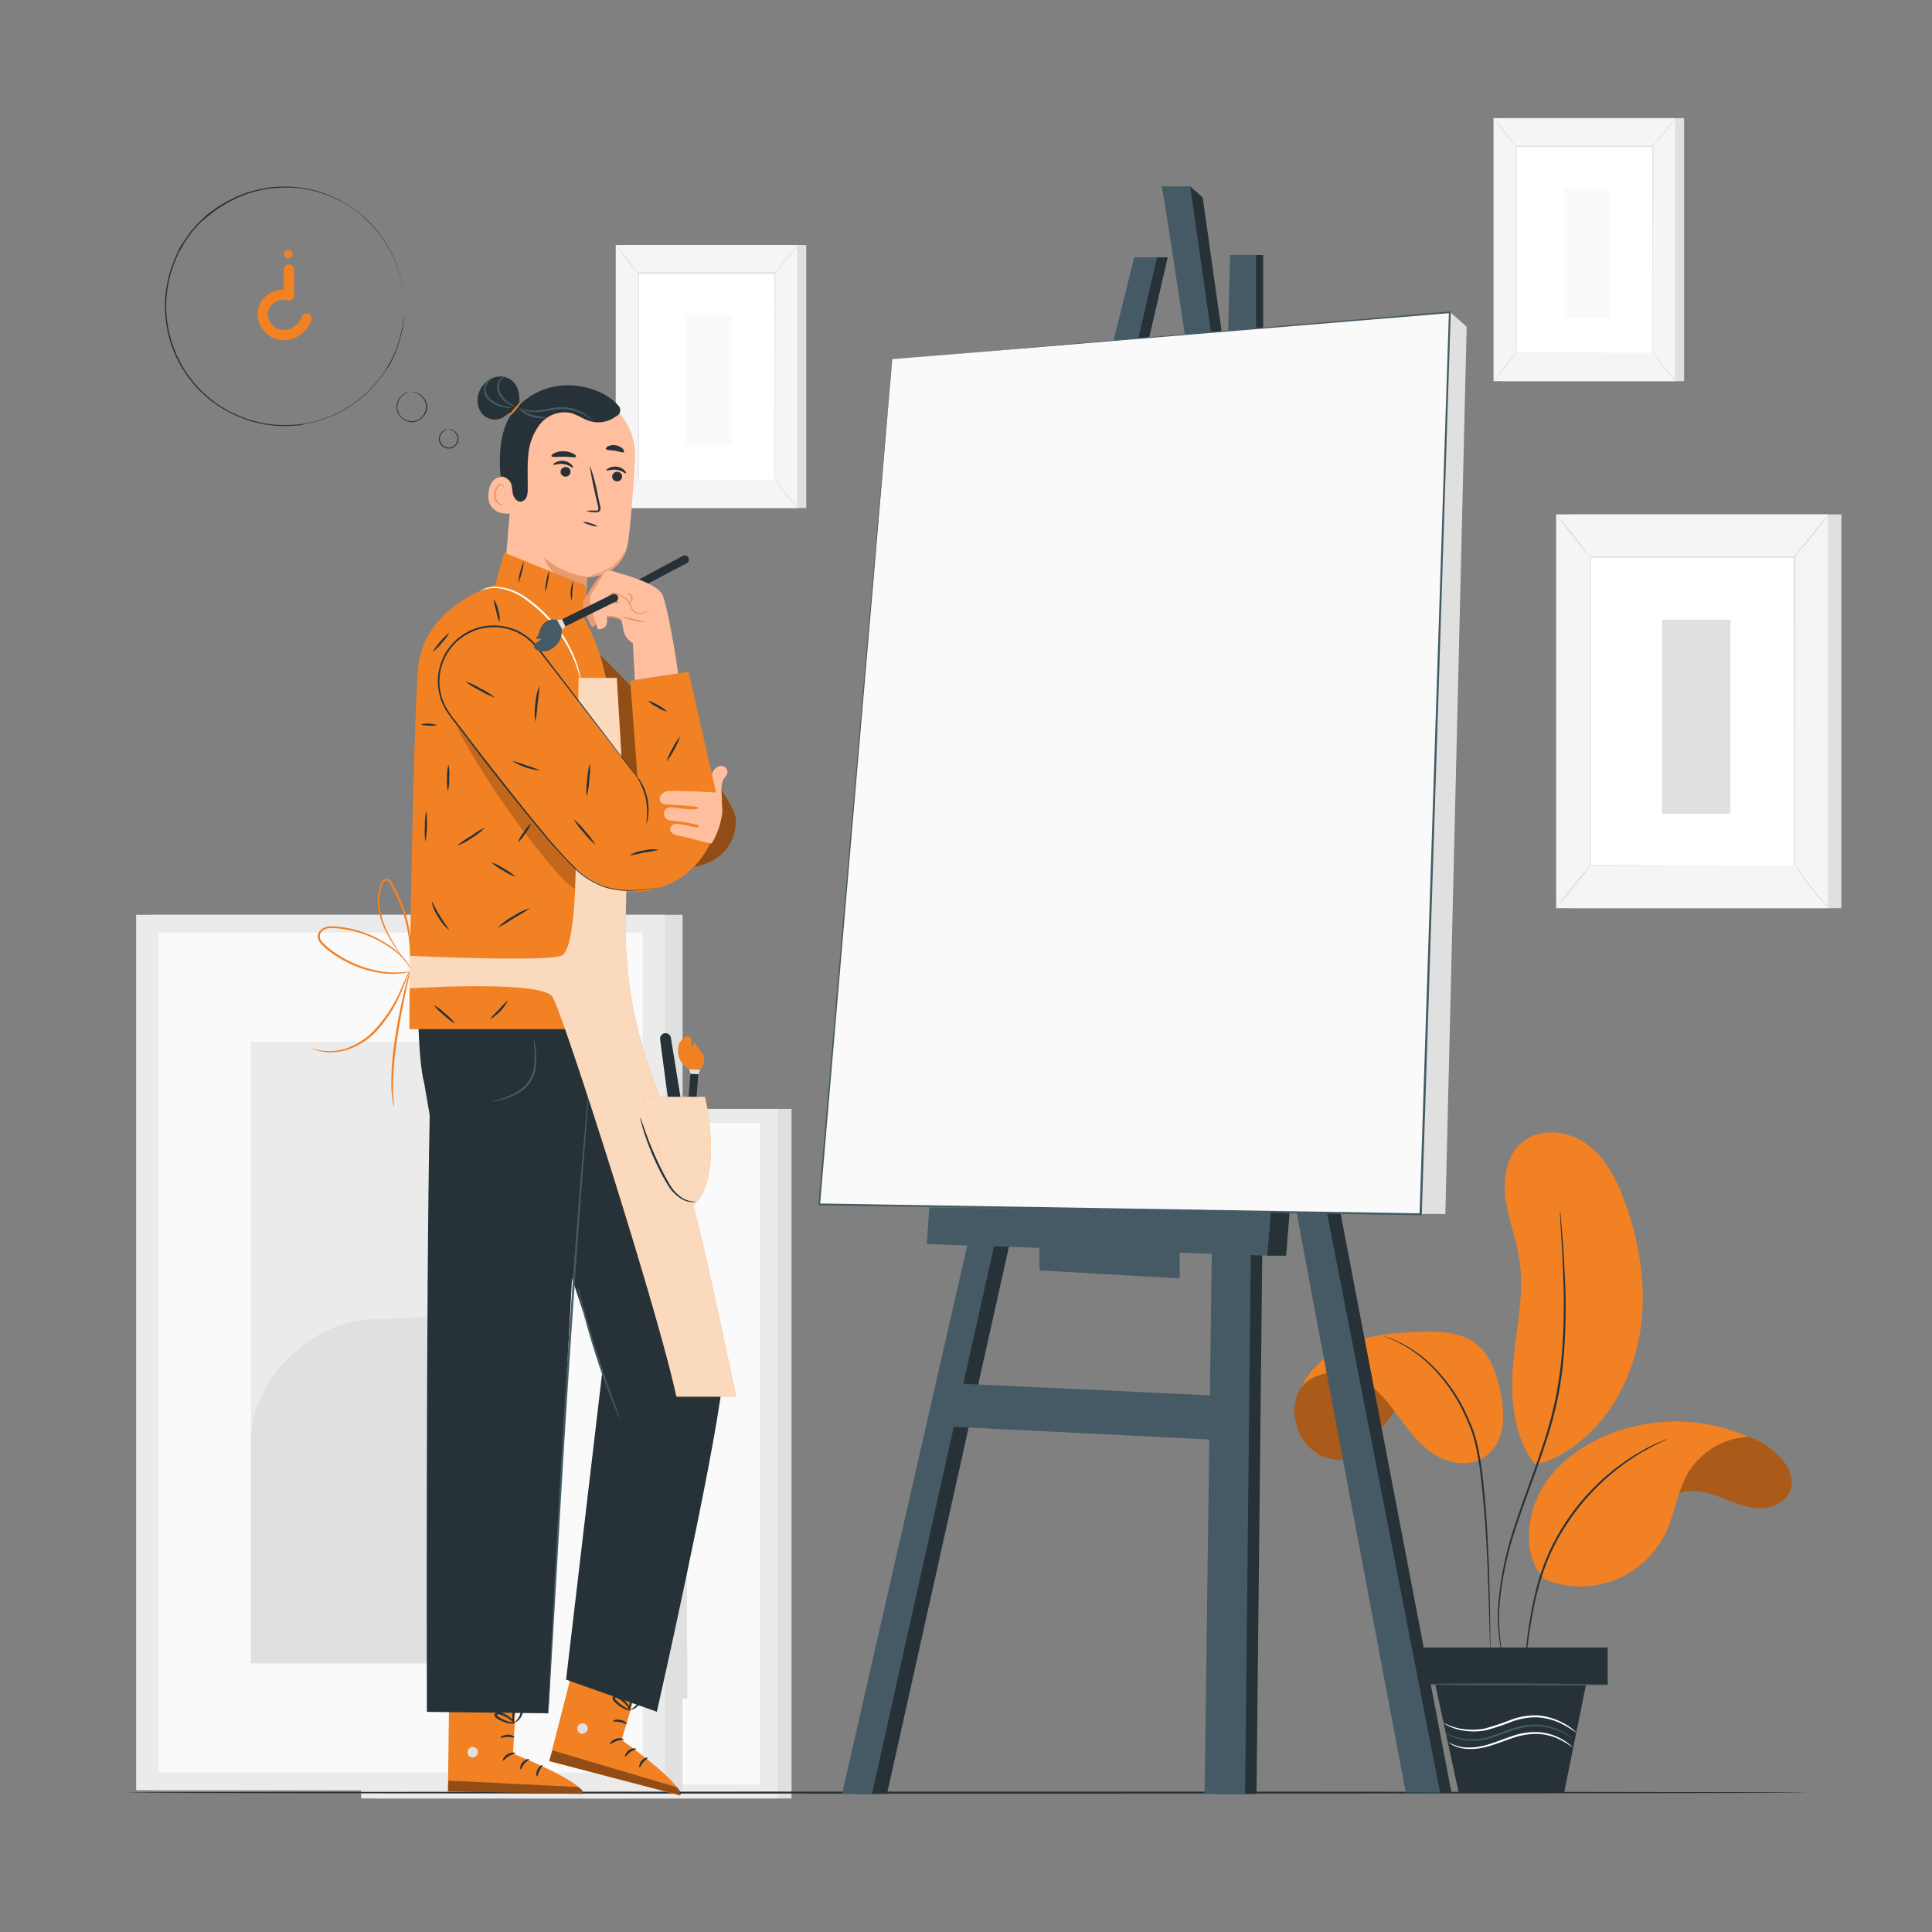 
<svg class="animated" id="freepik_stories-blank-canvas" xmlns="http://www.w3.org/2000/svg" viewBox="0 0 500 500" version="1.1" xmlns:xlink="http://www.w3.org/1999/xlink" xmlns:svgjs="http://svgjs.com/svgjs"><rect x="0" y="0" width="500" height="500" fill="#808080" stroke="none"/><g id="freepik--background-complete--inject-5" class="animable" style="transform-origin: 255.9px 248.01px;"><rect x="97.04" y="286.99" width="107.81" height="178.45" style="fill: rgb(224, 224, 224); transform-origin: 150.945px 376.215px;" id="elg0all3mcdou" class="animable"></rect><rect x="93.46" y="286.99" width="107.81" height="178.45" style="fill: rgb(235, 235, 235); transform-origin: 147.365px 376.215px;" id="elmxugpd8kwbq" class="animable"></rect><rect x="98.05" y="290.61" width="98.63" height="171.22" style="fill: rgb(250, 250, 250); transform-origin: 147.365px 376.22px;" id="el9nfayidg52f" class="animable"></rect><rect x="116.82" y="312.86" width="60.65" height="126.72" style="fill: rgb(235, 235, 235); transform-origin: 147.145px 376.22px;" id="elggzxiln1mn" class="animable"></rect><path d="M116.82,394.74c-.14-11.84,10.51-23.39,22.23-25.05,5.59-.79,11.53.32,16.75-1.82,9.32-3.82,12.29-16.21,21.67-19.88l.43,91.59H116.82Z" style="fill: rgb(224, 224, 224); transform-origin: 147.359px 393.785px;" id="eljuvgp5z2tmd" class="animable"></path><rect x="39.79" y="236.75" width="136.87" height="226.56" style="fill: rgb(224, 224, 224); transform-origin: 108.225px 350.03px;" id="el09fnsbeyva9b" class="animable"></rect><rect x="35.24" y="236.75" width="136.87" height="226.56" style="fill: rgb(235, 235, 235); transform-origin: 103.675px 350.03px;" id="elj4gtyls07uq" class="animable"></rect><rect x="41.07" y="241.35" width="125.22" height="217.37" style="fill: rgb(250, 250, 250); transform-origin: 103.68px 350.035px;" id="el4wnojymxl8i" class="animable"></rect><rect x="64.91" y="269.59" width="77" height="160.88" style="fill: rgb(235, 235, 235); transform-origin: 103.41px 350.03px;" id="elu3winu17lt" class="animable"></rect><path d="M64.91,373.54c-.18-15,13.33-29.7,28.22-31.8,7.09-1,14.63.41,21.26-2.31,11.84-4.85,15.6-20.58,27.51-25.24l.55,116.28H64.91Z" style="fill: rgb(224, 224, 224); transform-origin: 103.679px 372.33px;" id="elix1jl7k5x1" class="animable"></path><rect x="161.7" y="63.41" width="46.96" height="68.07" style="fill: rgb(224, 224, 224); transform-origin: 185.18px 97.445px;" id="elcwthg4l7ikn" class="animable"></rect><rect x="159.35" y="63.41" width="46.96" height="68.07" style="fill: rgb(245, 245, 245); transform-origin: 182.83px 97.445px;" id="elgabue1kpxp" class="animable"></rect><rect x="165.18" y="70.79" width="35.29" height="53.32" style="fill: rgb(255, 255, 255); transform-origin: 182.825px 97.45px;" id="el3bfqmu8w42d" class="animable"></rect><path d="M200.48,124.11s0-.09,0-.26,0-.43,0-.76c0-.67,0-1.65,0-2.92,0-2.56,0-6.28,0-11,0-9.41,0-22.72-.06-38.4l.12.11h-35.3l.13-.12c0,20.11,0,38.66,0,53.32l-.11-.1,25.69,0,7.1,0h0l-7.07,0-25.76,0h-.1v-.1c0-14.66,0-33.21,0-53.32v-.13h35.53v.12c0,15.71,0,29.05-.05,38.47,0,4.7,0,8.41,0,11,0,1.26,0,2.24,0,2.9v1Z" style="fill: rgb(224, 224, 224); transform-origin: 182.885px 97.27px;" id="elf1ka8abvlsn" class="animable"></path><path d="M206.44,63.41a7.43,7.43,0,0,1-.83,1.22c-.55.73-1.32,1.72-2.21,2.8s-1.71,2-2.32,2.69a8.86,8.86,0,0,1-1,1.06,8.63,8.63,0,0,1,.89-1.17l2.26-2.75,2.26-2.74A9,9,0,0,1,206.44,63.41Z" style="fill: rgb(224, 224, 224); transform-origin: 203.26px 67.295px;" id="eld3yji2e7x2" class="animable"></path><path d="M200.66,123.94a43.5,43.5,0,0,0,6.15,7.7" style="fill: rgb(255, 255, 255); transform-origin: 203.735px 127.79px;" id="el9lcmp6ulvv6" class="animable"></path><path d="M206.81,131.64a7.4,7.4,0,0,1-1.07-1,35.2,35.2,0,0,1-4.37-5.46,6.42,6.42,0,0,1-.71-1.26,10.29,10.29,0,0,1,.86,1.16c.52.73,1.25,1.72,2.1,2.78s1.65,2,2.25,2.66A8.91,8.91,0,0,1,206.81,131.64Z" style="fill: rgb(224, 224, 224); transform-origin: 203.735px 127.78px;" id="eld36osrctq3i" class="animable"></path><path d="M159.34,131.43l6.15-7.59" style="fill: rgb(255, 255, 255); transform-origin: 162.415px 127.635px;" id="elugfug5yh8o" class="animable"></path><path d="M165.49,123.84a43.56,43.56,0,0,1-3,3.88,46.9,46.9,0,0,1-3.18,3.71c-.05,0,1.28-1.78,3-3.88S165.44,123.8,165.49,123.84Z" style="fill: rgb(224, 224, 224); transform-origin: 162.399px 127.635px;" id="elirzk3z6fusr" class="animable"></path><path d="M159.35,63.41a45.53,45.53,0,0,1,3,3.57,41.79,41.79,0,0,1,2.79,3.73,40.34,40.34,0,0,1-3-3.57A39.51,39.51,0,0,1,159.35,63.41Z" style="fill: rgb(224, 224, 224); transform-origin: 162.245px 67.06px;" id="elhz5ksibad8h" class="animable"></path><rect x="177.66" y="81.61" width="11.82" height="33.55" style="fill: rgb(250, 250, 250); transform-origin: 183.57px 98.385px;" id="el5m581ylbxkg" class="animable"></rect><rect x="406.25" y="133.13" width="70.31" height="101.91" style="fill: rgb(224, 224, 224); transform-origin: 441.405px 184.085px;" id="ely37wsmcec2i" class="animable"></rect><rect x="402.73" y="133.13" width="70.31" height="101.91" style="fill: rgb(245, 245, 245); transform-origin: 437.885px 184.085px;" id="el519lr6rm74b" class="animable"></rect><rect x="411.47" y="144.17" width="52.84" height="79.84" style="fill: rgb(255, 255, 255); transform-origin: 437.89px 184.09px;" id="elcv6c599winr" class="animable"></rect><path d="M464.31,224s0-.13,0-.39,0-.64,0-1.13c0-1,0-2.47,0-4.38,0-3.82,0-9.4,0-16.44,0-14.08-.05-34-.09-57.49l.18.17-52.84,0h0l.19-.19c0,30.12,0,57.88,0,79.83l-.15-.15,38.46.08,10.62,0,2.79,0h1s-.31,0-.93,0l-2.77,0-10.59,0-38.55.08h-.15V224c0-21.95,0-49.71,0-79.83V144h53.2v.18c0,23.52-.06,43.5-.08,57.6,0,7,0,12.59,0,16.41,0,1.89,0,3.35,0,4.34,0,.49,0,.86,0,1.11S464.31,224,464.31,224Z" style="fill: rgb(224, 224, 224); transform-origin: 438.08px 184px;" id="eltla0oimj7hg" class="animable"></path><path d="M473.24,133.13A12.77,12.77,0,0,1,472,135c-.82,1.09-2,2.58-3.3,4.18s-2.56,3-3.48,4a10.93,10.93,0,0,1-1.54,1.58A13.52,13.52,0,0,1,465,143l3.38-4.11,3.39-4.11A13.54,13.54,0,0,1,473.24,133.13Z" style="fill: rgb(224, 224, 224); transform-origin: 468.46px 138.945px;" id="el1y8qs2q75wv" class="animable"></path><path d="M464.58,223.75a65.15,65.15,0,0,0,9.21,11.52" style="fill: rgb(255, 255, 255); transform-origin: 469.185px 229.51px;" id="eln3zpfxy2qbb" class="animable"></path><path d="M473.79,235.27a10.44,10.44,0,0,1-1.6-1.46,49.11,49.11,0,0,1-3.48-3.92,50.35,50.35,0,0,1-3.06-4.25,10.82,10.82,0,0,1-1.07-1.89,15.63,15.63,0,0,1,1.29,1.73c.78,1.09,1.87,2.58,3.14,4.17s2.48,3,3.37,4A14.34,14.34,0,0,1,473.79,235.27Z" style="fill: rgb(224, 224, 224); transform-origin: 469.185px 229.51px;" id="el99aoyyuyuhp" class="animable"></path><path d="M402.72,235l9.21-11.36" style="fill: rgb(255, 255, 255); transform-origin: 407.325px 229.32px;" id="elv9lgd1kwlsp" class="animable"></path><path d="M411.93,223.6a70.41,70.41,0,0,1-4.45,5.8,70.06,70.06,0,0,1-4.76,5.56,71.31,71.31,0,0,1,4.46-5.8A68.84,68.84,0,0,1,411.93,223.6Z" style="fill: rgb(224, 224, 224); transform-origin: 407.325px 229.28px;" id="elgrefe17kktt" class="animable"></path><path d="M402.73,133.13a62.89,62.89,0,0,1,4.47,5.34,62.43,62.43,0,0,1,4.17,5.58,63.16,63.16,0,0,1-4.47-5.34A67.54,67.54,0,0,1,402.73,133.13Z" style="fill: rgb(224, 224, 224); transform-origin: 407.05px 138.59px;" id="elfjlvjtm2j7" class="animable"></path><rect x="430.15" y="160.38" width="17.69" height="50.24" style="fill: rgb(224, 224, 224); transform-origin: 438.995px 185.5px;" id="el544jl9shu5h" class="animable"></rect><rect x="388.88" y="30.58" width="46.96" height="68.07" style="fill: rgb(224, 224, 224); transform-origin: 412.36px 64.615px;" id="elur930jefbt" class="animable"></rect><rect x="386.52" y="30.58" width="46.96" height="68.07" style="fill: rgb(245, 245, 245); transform-origin: 410px 64.615px;" id="elmo74c1axmpl" class="animable"></rect><rect x="392.36" y="37.95" width="35.29" height="53.32" style="fill: rgb(255, 255, 255); transform-origin: 410.005px 64.61px;" id="el9vpfleix1p4" class="animable"></rect><path d="M427.65,91.28s0-.09,0-.26v-.76c0-.67,0-1.65,0-2.93,0-2.55,0-6.28,0-11,0-9.4,0-22.72-.06-38.4l.12.12H392.36l.13-.13c0,20.12,0,38.67,0,53.33l-.1-.11,25.69.06,7.09,0,1.87,0h-1.83l-7.07,0-25.75.06h-.1v-.1c0-14.66,0-33.21,0-53.33v-.13h35.54V38c0,15.71,0,29.06-.06,38.48,0,4.69,0,8.41,0,11,0,1.26,0,2.23,0,2.9V91A2.28,2.28,0,0,1,427.65,91.28Z" style="fill: rgb(224, 224, 224); transform-origin: 410.06px 64.49px;" id="elbry7uaucw19" class="animable"></path><path d="M433.62,30.58a7.68,7.68,0,0,1-.84,1.22c-.55.73-1.32,1.72-2.2,2.79s-1.71,2-2.32,2.7a7.81,7.81,0,0,1-1,1.05,10.41,10.41,0,0,1,.9-1.17l2.26-2.74,2.26-2.75A8.37,8.37,0,0,1,433.62,30.58Z" style="fill: rgb(224, 224, 224); transform-origin: 430.44px 34.46px;" id="elgfm09178nk8" class="animable"></path><path d="M427.83,91.1A43.11,43.11,0,0,0,434,98.8" style="fill: rgb(255, 255, 255); transform-origin: 430.915px 94.95px;" id="elwkeywjwblk" class="animable"></path><path d="M434,98.8a6.18,6.18,0,0,1-1.08-1c-.63-.64-1.46-1.55-2.32-2.62s-1.56-2.09-2-2.84a7.14,7.14,0,0,1-.72-1.27,10.3,10.3,0,0,1,.87,1.17c.51.72,1.24,1.72,2.09,2.78s1.66,2,2.25,2.65A12.48,12.48,0,0,1,434,98.8Z" style="fill: rgb(224, 224, 224); transform-origin: 430.94px 94.935px;" id="elyo6j6jmh0ig" class="animable"></path><path d="M386.52,98.6,392.67,91" style="fill: rgb(255, 255, 255); transform-origin: 389.595px 94.8px;" id="elryoj2a212qj" class="animable"></path><path d="M392.67,91a48.58,48.58,0,0,1-3,3.87c-1.7,2.1-3.12,3.76-3.17,3.72a43.56,43.56,0,0,1,3-3.88A42.84,42.84,0,0,1,392.67,91Z" style="fill: rgb(224, 224, 224); transform-origin: 389.585px 94.795px;" id="eldp8gu7u0w15" class="animable"></path><path d="M386.52,30.58a40.1,40.1,0,0,1,3,3.57,43.19,43.19,0,0,1,2.79,3.73,41.94,41.94,0,0,1-3-3.57C387.72,32.29,386.47,30.62,386.52,30.58Z" style="fill: rgb(224, 224, 224); transform-origin: 389.414px 34.23px;" id="el4dc7xjldw7d" class="animable"></path><rect x="404.84" y="48.78" width="11.82" height="33.55" style="fill: rgb(250, 250, 250); transform-origin: 410.75px 65.555px;" id="el19n8ex70cwg" class="animable"></rect></g><g id="freepik--Floor--inject-5" class="animable" style="transform-origin: 250px 463.925px;"><path d="M467.55,463.92c0,.15-97.41.27-217.54.27s-217.56-.12-217.56-.27,97.39-.26,217.56-.26S467.55,463.78,467.55,463.92Z" style="fill: rgb(38, 50, 56); transform-origin: 250px 463.925px;" id="el7uq43dyvf6q" class="animable"></path></g><g id="freepik--Character--inject-5" class="animable" style="transform-origin: 135.225px 281.062px;"><path d="M133.17,117.23l-2.91,35.67a10.66,10.66,0,0,0,10.28,11.51h0a10.66,10.66,0,0,0,11-9.79c.22-2.69.4-4.93.44-5.2,0,0,9.15-.12,10.54-9,.67-4.32,1.33-13.32,1.83-21.48a16.83,16.83,0,0,0-14.43-17.69l-.87-.13C139.61,100.29,133.7,107.82,133.17,117.23Z" style="fill: rgb(255, 190, 157); transform-origin: 147.303px 132.737px;" id="el5w3efxozode" class="animable"></path><path d="M152,149.29a21,21,0,0,1-11.19-5s1.84,6.83,10.88,7.3Z" style="fill: rgb(235, 153, 110); transform-origin: 146.405px 147.94px;" id="elu8lqeekwsik" class="animable"></path><path d="M161,123.46a1.28,1.28,0,0,1-1.41,1.11,1.24,1.24,0,0,1-1.16-1.34,1.29,1.29,0,0,1,1.42-1.11A1.22,1.22,0,0,1,161,123.46Z" style="fill: rgb(38, 50, 56); transform-origin: 159.716px 123.345px;" id="ell1zugu72yp" class="animable"></path><path d="M162,122.49c-.19.15-1-.71-2.43-.9s-2.48.35-2.6.16.14-.36.62-.62a3.5,3.5,0,0,1,2.12-.33,3.36,3.36,0,0,1,1.9.92C162,122.11,162.1,122.43,162,122.49Z" style="fill: rgb(38, 50, 56); transform-origin: 159.489px 121.632px;" id="el5mbim66v8gp" class="animable"></path><path d="M147.66,122.22a1.3,1.3,0,0,1-1.42,1.12,1.24,1.24,0,0,1-1.15-1.34,1.29,1.29,0,0,1,1.41-1.12A1.24,1.24,0,0,1,147.66,122.22Z" style="fill: rgb(38, 50, 56); transform-origin: 146.375px 122.11px;" id="elhrgma16ngbo" class="animable"></path><path d="M148.28,121c-.19.14-1.05-.71-2.43-.9s-2.48.35-2.61.16.14-.36.63-.62a3.57,3.57,0,0,1,2.12-.34,3.46,3.46,0,0,1,1.9.93C148.26,120.63,148.36,121,148.28,121Z" style="fill: rgb(38, 50, 56); transform-origin: 145.757px 120.139px;" id="els6hp83twye" class="animable"></path><path d="M151.73,132.25a8.93,8.93,0,0,1,2.29-.09c.36,0,.7,0,.79-.23a1.82,1.82,0,0,0-.08-1.08l-.66-2.82c-.9-4-1.5-7.3-1.33-7.33a46.81,46.81,0,0,1,1.92,7.2c.21,1,.41,1.93.61,2.84a2,2,0,0,1,0,1.4.87.87,0,0,1-.65.43,2.48,2.48,0,0,1-.61,0A8.7,8.7,0,0,1,151.73,132.25Z" style="fill: rgb(38, 50, 56); transform-origin: 153.563px 126.644px;" id="elhvzlakf8lud" class="animable"></path><path d="M149.08,118.19c-.19.36-1.54,0-3.18,0s-3,.21-3.18-.15c-.07-.18.21-.5.78-.78a5.58,5.58,0,0,1,4.85.15C148.9,117.69,149.16,118,149.08,118.19Z" style="fill: rgb(38, 50, 56); transform-origin: 145.902px 117.564px;" id="elrynvr9aarhq" class="animable"></path><path d="M161.44,117c-.28.28-1.18-.18-2.32-.36s-2.14-.09-2.31-.45c-.08-.17.12-.46.58-.7a3.28,3.28,0,0,1,2-.24,3.32,3.32,0,0,1,1.77.89C161.49,116.48,161.57,116.82,161.44,117Z" style="fill: rgb(38, 50, 56); transform-origin: 159.146px 116.139px;" id="elxs5fxurysf" class="animable"></path><path d="M133,124c-.14-.09-5.89-2.7-6.57,3.45s5.63,5.56,5.66,5.39S133,124,133,124Z" style="fill: rgb(255, 190, 157); transform-origin: 129.689px 128.155px;" id="elob1iehx2f9" class="animable"></path><path d="M130.43,130.26s-.11.06-.3.13a1.09,1.09,0,0,1-.81-.08,2.67,2.67,0,0,1-1-2.51,3.58,3.58,0,0,1,.47-1.5,1.23,1.23,0,0,1,.9-.73.55.55,0,0,1,.6.36c.06.18,0,.3,0,.32s.14-.09.12-.35a.66.66,0,0,0-.2-.41.78.78,0,0,0-.57-.23,1.52,1.52,0,0,0-1.23.83,3.64,3.64,0,0,0-.56,1.68,2.78,2.78,0,0,0,1.27,2.82,1.18,1.18,0,0,0,1-.05C130.4,130.41,130.45,130.27,130.43,130.26Z" style="fill: rgb(235, 153, 110); transform-origin: 129.123px 127.969px;" id="elucx5xh47ps" class="animable"></path><path d="M129.58,123.27a3.24,3.24,0,0,1,2.73,1.93c.28.93.22,1.93.49,2.86s1.06,1.85,2,1.76a1.89,1.89,0,0,0,1.47-1.21,5.24,5.24,0,0,0,.3-2c.05-2.91-.15-5.83.15-8.72a14.83,14.83,0,0,1,3-8.07,8.15,8.15,0,0,1,7.74-3c1.88.43,3.48,1.67,5.33,2.2a7.56,7.56,0,0,0,6.51-1.18,1.91,1.91,0,0,1,.32-.19,1.68,1.68,0,0,0,.86-1.83,1.64,1.64,0,0,0-.28-.64c-3.25-4-9.87-5.93-15-5.39a18.06,18.06,0,0,0-13.06,7.71c-2.79,4.33-3.08,10.88-2.58,15.74" style="fill: rgb(38, 50, 56); transform-origin: 144.938px 114.764px;" id="el1iq3vrmtbyv" class="animable"></path><path d="M154.67,136.25a4.9,4.9,0,0,1-1.95-.4,5.05,5.05,0,0,1-1.84-.79,4.93,4.93,0,0,1,2,.4A4.85,4.85,0,0,1,154.67,136.25Z" style="fill: rgb(38, 50, 56); transform-origin: 152.775px 135.655px;" id="elgj14wmjo5qb" class="animable"></path><path d="M161.63,142.77a3.74,3.74,0,0,1-.68,1.68,9,9,0,0,1-3.17,3,15.68,15.68,0,0,1-4.06,1.61,6.94,6.94,0,0,1-1.78.32,9,9,0,0,1,1.69-.6,19.79,19.79,0,0,0,3.94-1.68,10.17,10.17,0,0,0,3.14-2.83C161.34,143.4,161.56,142.74,161.63,142.77Z" style="fill: rgb(235, 153, 110); transform-origin: 156.785px 146.075px;" id="eliy0eidh8uyl" class="animable"></path><path d="M133.81,105.4a24.06,24.06,0,0,0,3.84,1.94,24.41,24.41,0,0,0,4.24.71,8.34,8.34,0,0,1-8.08-2.65Z" style="fill: rgb(69, 90, 100); transform-origin: 137.85px 106.824px;" id="elidmqewvnx6" class="animable"></path><path d="M153.55,109c-.07.07-.85-.78-2.43-1.65a11.66,11.66,0,0,0-6.77-1.4c-1.36.13-2.67.42-3.88.58a12,12,0,0,1-3.26.06,6.14,6.14,0,0,1-2.11-.64c-.46-.25-.67-.45-.66-.48a9.16,9.16,0,0,0,2.81.76,12.6,12.6,0,0,0,3.15-.18c1.19-.18,2.49-.48,3.91-.62a11.26,11.26,0,0,1,7,1.6A8.59,8.59,0,0,1,153,108.4C153.4,108.76,153.57,109,153.55,109Z" style="fill: rgb(69, 90, 100); transform-origin: 143.996px 107.189px;" id="elxxust97k21" class="animable"></path><path d="M134.32,105.8a15.75,15.75,0,0,0,0-3.82,5.9,5.9,0,0,0-1.66-3.37,4.92,4.92,0,0,0-4.5-1,6.19,6.19,0,0,0-3.69,2.89,5.93,5.93,0,0,0-.11,6,4.39,4.39,0,0,0,5.51,1.69c.67-.35,1.22-.9,1.89-1.26a2,2,0,0,1,2.14,0" style="fill: rgb(38, 50, 56); transform-origin: 129.018px 103.001px;" id="el8guj9mw0th4" class="animable"></path><path d="M134.74,104.08c.12.09-.38.94-1.15,1.89s-1.53,1.61-1.65,1.47a7.38,7.38,0,0,1,1.25-1.8C134,104.7,134.63,104,134.74,104.08Z" style="fill: #F28123; transform-origin: 133.349px 105.766px;" id="elgce20fat3yw" class="animable"></path><path d="M127.23,98a6.11,6.11,0,0,0-1.16,1.39,3.05,3.05,0,0,0-.36,1.82,3.79,3.79,0,0,0,1.13,2,8.05,8.05,0,0,0,3.89,1.88,7.83,7.83,0,0,1,1.81.48,6,6,0,0,1-1.88-.12,7.55,7.55,0,0,1-4.19-1.86,4.11,4.11,0,0,1-1.23-2.3,3.31,3.31,0,0,1,.51-2.07C126.43,98.2,127.23,98,127.23,98Z" style="fill: rgb(69, 90, 100); transform-origin: 128.884px 101.798px;" id="elld058zzdoqc" class="animable"></path><path d="M130.55,97.55a4.11,4.11,0,0,0-1,1,3,3,0,0,0-.45,1.45,4.1,4.1,0,0,0,.49,1.81,7.12,7.12,0,0,0,2.4,2.56c.77.51,1.32.71,1.29.79a2.84,2.84,0,0,1-1.48-.47,6.39,6.39,0,0,1-2.68-2.64,4.35,4.35,0,0,1-.5-2.07,3.1,3.1,0,0,1,.63-1.64C129.85,97.54,130.56,97.48,130.55,97.55Z" style="fill: rgb(69, 90, 100); transform-origin: 130.95px 101.344px;" id="el9jv8yt004ni" class="animable"></path><polygon points="153.54 409.89 145.19 447.92 159.45 448.05 169.79 414.74 153.54 409.89" style="fill: rgb(255, 190, 157); transform-origin: 157.49px 428.97px;" id="el3m1ig306c2v" class="animable"></polygon><path d="M166.07,433l-5.21,17.3s15.83,11.1,15.18,14.39l-33.9-8.89,7-27.29Z" style="fill: #F28123; transform-origin: 159.1px 446.6px;" id="ellk4muayoj6" class="animable"></path><path d="M150.76,446a1.44,1.44,0,0,0-1.37,1.33,1.38,1.38,0,0,0,1.3,1.37,1.52,1.52,0,0,0,1.45-1.42,1.42,1.42,0,0,0-1.52-1.27" style="fill: rgb(224, 224, 224); transform-origin: 150.765px 447.35px;" id="elfut5yga1um" class="animable"></path><g id="elbl3ifhh8fzu"><g style="opacity: 0.4; transform-origin: 159.161px 458.805px;" class="animable" id="eleabpycblvd7"><path d="M142.14,455.75,143,453l32.2,9.54s1.34,1.05.89,2.07Z" id="elczp4cgncqsh" class="animable" style="transform-origin: 159.161px 458.805px;"></path></g></g><path d="M161.45,450.22c0,.16-.89,0-1.85.34s-1.57.9-1.7.8.36-1,1.52-1.37S161.53,450.08,161.45,450.22Z" style="fill: rgb(38, 50, 56); transform-origin: 159.667px 450.61px;" id="eleulwj74hzew" class="animable"></path><path d="M164.62,452.62c0,.17-.79.27-1.54.82s-1.1,1.25-1.26,1.2,0-1,.91-1.68S164.66,452.47,164.62,452.62Z" style="fill: rgb(38, 50, 56); transform-origin: 163.193px 453.559px;" id="el2ijsscuuqoj" class="animable"></path><path d="M165.53,457.41c-.16,0-.18-.89.49-1.69s1.53-1,1.56-.79-.57.51-1.11,1.17S165.69,457.44,165.53,457.41Z" style="fill: rgb(38, 50, 56); transform-origin: 166.509px 456.132px;" id="eleeuffmthlpr" class="animable"></path><path d="M162.2,446.15c-.11.13-.81-.3-1.76-.48s-1.76-.08-1.81-.24.81-.57,1.93-.34S162.32,446,162.2,446.15Z" style="fill: rgb(38, 50, 56); transform-origin: 160.421px 445.598px;" id="eld55lghx5kmb" class="animable"></path><path d="M163.19,442.64a3.26,3.26,0,0,1-1.7-.46,7.56,7.56,0,0,1-1.63-1,8.49,8.49,0,0,1-.84-.77,2.05,2.05,0,0,1-.41-.54.74.74,0,0,1,.16-.9,1,1,0,0,1,.82-.19,2.48,2.48,0,0,1,.61.26,6.27,6.27,0,0,1,1,.64,6,6,0,0,1,1.29,1.44,2.94,2.94,0,0,1,.64,1.64c-.09,0-.34-.59-1-1.4a7.36,7.36,0,0,0-1.29-1.25,5.68,5.68,0,0,0-.9-.55c-.33-.19-.64-.27-.77-.14s-.06.08,0,.2a1.57,1.57,0,0,0,.3.39,8.92,8.92,0,0,0,.76.75,9.22,9.22,0,0,0,1.48,1.06A11.4,11.4,0,0,1,163.19,442.64Z" style="fill: rgb(38, 50, 56); transform-origin: 160.856px 440.759px;" id="elms39vd6sx2" class="animable"></path><path d="M162.91,442.82a2.76,2.76,0,0,1,0-1.76,5.78,5.78,0,0,1,.72-1.8,6.4,6.4,0,0,1,.7-.92,1.48,1.48,0,0,1,1.31-.57.84.84,0,0,1,.59.66,2.53,2.53,0,0,1,0,.67,3.75,3.75,0,0,1-.3,1.14,4,4,0,0,1-1.19,1.57c-.89.7-1.63.72-1.63.66s.63-.27,1.36-1a4.15,4.15,0,0,0,.95-1.45,3.58,3.58,0,0,0,.23-1c0-.38,0-.7-.16-.7s-.53.15-.74.4a5.53,5.53,0,0,0-.67.81,6.31,6.31,0,0,0-.77,1.61C163,442.15,163,442.82,162.91,442.82Z" style="fill: rgb(38, 50, 56); transform-origin: 164.509px 440.292px;" id="el3lvotu15r43" class="animable"></path><polygon points="116.16 416.4 117.03 455.32 130.91 452.08 133.09 417.27 116.16 416.4" style="fill: rgb(255, 190, 157); transform-origin: 124.625px 435.86px;" id="el68wv2s7179" class="animable"></polygon><path d="M133.77,435.85l-1,18s18,7.05,18.15,10.4l-35-.64.36-28.17Z" style="fill: #F28123; transform-origin: 133.42px 449.845px;" id="eltfzz0chal7f" class="animable"></path><path d="M122,452.17a1.44,1.44,0,0,0-1,1.62,1.38,1.38,0,0,0,1.59,1,1.51,1.51,0,0,0,1.07-1.72,1.43,1.43,0,0,0-1.77-.88" style="fill: rgb(224, 224, 224); transform-origin: 122.332px 453.47px;" id="elbuds6rte5v6" class="animable"></path><g id="el631tj0vcemp"><g style="opacity: 0.4; transform-origin: 133.439px 462.55px;" class="animable" id="el4konjn2x0m"><path d="M115.91,463.65l.14-2.84,33.55,1.67s1.55.71,1.35,1.81Z" id="el09sv0y4lh4p5" class="animable" style="transform-origin: 133.439px 462.55px;"></path></g></g><path d="M133.37,453.72c0,.17-.87.23-1.72.77s-1.31,1.24-1.47,1.17.12-1.05,1.16-1.68S133.41,453.56,133.37,453.72Z" style="fill: rgb(38, 50, 56); transform-origin: 131.755px 454.609px;" id="elq8djxn5mix" class="animable"></path><path d="M137,455.3c0,.17-.71.45-1.31,1.16s-.77,1.48-.94,1.47-.26-1,.49-1.86S137,455.14,137,455.3Z" style="fill: rgb(38, 50, 56); transform-origin: 135.816px 456.581px;" id="eltyhs5gc5ee" class="animable"></path><path d="M139,459.74c-.16,0-.38-.82.07-1.75s1.27-1.29,1.34-1.15-.44.64-.8,1.41S139.2,459.73,139,459.74Z" style="fill: rgb(38, 50, 56); transform-origin: 139.61px 458.275px;" id="el3q1lffe1fy9" class="animable"></path><path d="M133.14,449.58c-.08.16-.86-.09-1.83-.05s-1.73.34-1.81.2.65-.75,1.79-.79S133.22,449.45,133.14,449.58Z" style="fill: rgb(38, 50, 56); transform-origin: 131.32px 449.352px;" id="eld5ykps729p" class="animable"></path><path d="M133.27,445.94a3.38,3.38,0,0,1-1.76,0,8,8,0,0,1-1.82-.6,8.27,8.27,0,0,1-1-.55,2.38,2.38,0,0,1-.53-.43.76.76,0,0,1-.06-.91,1,1,0,0,1,.76-.37,2.13,2.13,0,0,1,.66.1,6.88,6.88,0,0,1,1.08.39,6.38,6.38,0,0,1,1.6,1.09c.8.77,1.07,1.42,1,1.45s-.47-.49-1.28-1.13a7.64,7.64,0,0,0-1.55-.91,7.47,7.47,0,0,0-1-.33c-.37-.1-.68-.11-.78.06s0,.08,0,.19a1.62,1.62,0,0,0,.38.31,8.93,8.93,0,0,0,.92.55,9.86,9.86,0,0,0,1.68.68A13.43,13.43,0,0,1,133.27,445.94Z" style="fill: rgb(38, 50, 56); transform-origin: 130.623px 444.596px;" id="elzcvcqllyvkj" class="animable"></path><path d="M133,446.18a2.79,2.79,0,0,1-.43-1.7,5.79,5.79,0,0,1,.27-1.92,6.14,6.14,0,0,1,.47-1.06,1.44,1.44,0,0,1,1.13-.86.81.81,0,0,1,.73.5,2.55,2.55,0,0,1,.17.64,4.28,4.28,0,0,1,0,1.19,4,4,0,0,1-.79,1.8c-.7.89-1.42,1.08-1.43,1s.55-.41,1.09-1.27a4.18,4.18,0,0,0,.58-1.64,3.88,3.88,0,0,0,0-1c-.05-.37-.18-.67-.32-.64s-.48.27-.63.56a6.8,6.8,0,0,0-.45.95,6.19,6.19,0,0,0-.37,1.74C133,445.51,133.13,446.16,133,446.18Z" style="fill: rgb(38, 50, 56); transform-origin: 133.972px 443.41px;" id="el2aege39tke" class="animable"></path><path d="M161.48,266.35s27.74,71.59,25.45,91.68S170,443,170,443l-23.5-8.3,9.41-80-18.14-55.06,5.66-31.23Z" style="fill: rgb(38, 50, 56); transform-origin: 162.417px 354.675px;" id="elsq6fpw6h3v" class="animable"></path><path d="M108.21,260.43s0,14.12,1.57,19.86l1.43,8.35c-1,46-.73,154.39-.73,154.39l31.4.38L151.71,264Z" style="fill: rgb(38, 50, 56); transform-origin: 129.96px 351.92px;" id="elggwksqasqnr" class="animable"></path><path d="M152.52,280.77a1.9,1.9,0,0,1,0,.42c0,.3,0,.71-.08,1.23-.08,1.11-.2,2.7-.36,4.74-.32,4.13-.78,10.08-1.34,17.41-1.13,14.7-2.56,35-4,57.48s-2.53,42.79-3.41,57.53c-.43,7.35-.79,13.3-1,17.44-.13,2-.24,3.63-.31,4.74q-.06.78-.09,1.23a2,2,0,0,1-.05.42,2.26,2.26,0,0,1,0-.42c0-.31,0-.72,0-1.24.05-1.11.12-2.7.21-4.74.2-4.15.5-10.1.87-17.45.76-14.72,1.85-35.07,3.25-57.54s2.89-42.78,4.11-57.48c.61-7.35,1.12-13.3,1.51-17.4.2-2,.35-3.62.46-4.73,0-.52.1-.93.13-1.23A2.06,2.06,0,0,1,152.52,280.77Z" style="fill: rgb(69, 90, 100); transform-origin: 147.201px 362.09px;" id="elkxlylwymn4f" class="animable"></path><path d="M127.48,285.08c0-.09,1.2-.39,3.1-1.05a18.84,18.84,0,0,0,3.19-1.45,9.05,9.05,0,0,0,3.07-2.86,9.57,9.57,0,0,0,1.39-4,20.57,20.57,0,0,0,.12-3.51c-.1-2-.24-3.26-.16-3.27a2.74,2.74,0,0,1,.21.86c.1.56.23,1.37.32,2.39a18,18,0,0,1,0,3.59,9.55,9.55,0,0,1-1.42,4.19,9.24,9.24,0,0,1-3.27,3,16.74,16.74,0,0,1-3.31,1.39c-1,.29-1.78.47-2.34.58A3.14,3.14,0,0,1,127.48,285.08Z" style="fill: rgb(69, 90, 100); transform-origin: 133.145px 277.01px;" id="elwjgf5m1qv6" class="animable"></path><path d="M160.4,367.13a6.72,6.72,0,0,1-.62-1.27c-.37-.83-.87-2.05-1.47-3.56-1.2-3-2.75-7.25-4.26-12s-2.7-9.08-3.47-12.24c-.39-1.58-.68-2.86-.86-3.75a7.78,7.78,0,0,1-.24-1.4,6.8,6.8,0,0,1,.44,1.35c.26,1,.61,2.22,1,3.71.86,3.13,2.1,7.45,3.6,12.17s3,8.95,4.11,12c.53,1.45,1,2.67,1.32,3.61A7.79,7.79,0,0,1,160.4,367.13Z" style="fill: rgb(69, 90, 100); transform-origin: 154.94px 350.02px;" id="elnhvrtehdxos" class="animable"></path><path d="M147.59,161.92s43.14,41,42.87,50.62-9.35,12.1-12.37,11.87-26.81-24.28-26.81-24.28Z" style="fill: #F28123; transform-origin: 169.026px 193.172px;" id="eluyg2c8gf1ge" class="animable"></path><g id="elhdnic2jp28l"><g style="opacity: 0.4; transform-origin: 169.026px 193.172px;" class="animable" id="eljo30l5o1ioj"><path d="M147.59,161.92s43.14,41,42.87,50.62-9.35,12.1-12.37,11.87-26.81-24.28-26.81-24.28Z" id="elwrdfs9t2aum" class="animable" style="transform-origin: 169.026px 193.172px;"></path></g></g><polygon points="127.8 152.7 130.48 143.02 151.66 151.61 151.19 161.74 141.01 165.17 130.57 159.45 127.8 152.7" style="fill: #F28123; transform-origin: 139.73px 154.095px;" id="elv782pknt1e7" class="animable"></polygon><path d="M161.48,266.35l-3.55-82c-.48-9.81-3.65-21.36-10.05-28.81l-.06-1.32-17.61-3.44s-20.9,4.82-22.09,22.91c-1,14.36-2.17,71.59-2.17,92.66Z" style="fill: #F28123; transform-origin: 133.715px 208.565px;" id="el485ouibnz69" class="animable"></path><path d="M134.1,150.82a19.72,19.72,0,0,1,1.42-5.49,10,10,0,0,1-.51,2.8A9.87,9.87,0,0,1,134.1,150.82Z" style="fill: rgb(38, 50, 56); transform-origin: 134.81px 148.075px;" id="elfmzkgxyaycq" class="animable"></path><path d="M142.05,147.73a9.09,9.09,0,0,1-.28,2.77,9,9,0,0,1-.7,2.69,19,19,0,0,1,1-5.46Z" style="fill: rgb(38, 50, 56); transform-origin: 141.57px 150.46px;" id="el8da01ly2k1a" class="animable"></path><path d="M148.22,150.44a12.07,12.07,0,0,1-.1,2.51,11.1,11.1,0,0,1-.24,2.51,9.46,9.46,0,0,1,.34-5Z" style="fill: rgb(38, 50, 56); transform-origin: 147.968px 152.95px;" id="elu5i8tgl2g9" class="animable"></path><g id="elf2z4l6fbk56"><g style="opacity: 0.2; transform-origin: 138.235px 209.163px;" class="animable" id="el1izk3pwi7h4"><path d="M117,186a215.5,215.5,0,0,0,25,37.32c2.48,3,5.12,6.08,8.57,7.93s5.65,1.18,8.9-1a20.87,20.87,0,0,1-8.1-3.5,37.58,37.58,0,0,1-8.41-8.15c-8.47-10.52-16.74-21.38-25.2-31.91" id="el4u3xfaf9jh" class="animable" style="transform-origin: 138.235px 209.163px;"></path></g></g><path d="M125.47,214.19a14.6,14.6,0,0,1-3.37,2.67,14.27,14.27,0,0,1-3.8,2,24,24,0,0,1,3.52-2.45A23.35,23.35,0,0,1,125.47,214.19Z" style="fill: rgb(38, 50, 56); transform-origin: 121.885px 216.525px;" id="eligvrmvutnfr" class="animable"></path><path d="M115.91,204.69a11.81,11.81,0,0,1-.19-3.4,11.43,11.43,0,0,1,.33-3.39,11,11,0,0,1,.19,3.4A10.81,10.81,0,0,1,115.91,204.69Z" style="fill: rgb(38, 50, 56); transform-origin: 115.984px 201.295px;" id="elzld09veo8xi" class="animable"></path><path d="M116.18,240.65a10.73,10.73,0,0,1-2.77-3.32,10.9,10.9,0,0,1-1.7-4c.15-.06.91,1.7,2.15,3.7S116.3,240.55,116.18,240.65Z" style="fill: rgb(38, 50, 56); transform-origin: 113.949px 236.989px;" id="el8ue4gbw6nps" class="animable"></path><path d="M137.21,235a41.06,41.06,0,0,1-4.21,2.61,42,42,0,0,1-4.24,2.54,16.61,16.61,0,0,1,4-3A17.14,17.14,0,0,1,137.21,235Z" style="fill: rgb(38, 50, 56); transform-origin: 132.985px 237.575px;" id="elx3ivpt3uh6" class="animable"></path><path d="M133.42,226.9a13.19,13.19,0,0,1-3.26-1.64,12.4,12.4,0,0,1-3-2.09,13.19,13.19,0,0,1,3.26,1.64A12.93,12.93,0,0,1,133.42,226.9Z" style="fill: rgb(38, 50, 56); transform-origin: 130.29px 225.035px;" id="elsmsik7vea4" class="animable"></path><path d="M134.07,217.94a8.21,8.21,0,0,1,1.46-2.55,8.57,8.57,0,0,1,1.88-2.24,8.22,8.22,0,0,1-1.46,2.54A8.51,8.51,0,0,1,134.07,217.94Z" style="fill: rgb(38, 50, 56); transform-origin: 135.74px 215.545px;" id="elwmoptv6oqwe" class="animable"></path><path d="M117.79,264.9a12.73,12.73,0,0,1-2.92-2.19,13.12,13.12,0,0,1-2.57-2.59,12.61,12.61,0,0,1,2.92,2.2A13.56,13.56,0,0,1,117.79,264.9Z" style="fill: rgb(38, 50, 56); transform-origin: 115.045px 262.51px;" id="eliqx3h8ve2c" class="animable"></path><path d="M131.48,258.91a12.45,12.45,0,0,1-4.7,4.92,18.38,18.38,0,0,1,2.31-2.49A17.77,17.77,0,0,1,131.48,258.91Z" style="fill: rgb(38, 50, 56); transform-origin: 129.13px 261.37px;" id="el5dc7guqgwip" class="animable"></path><path d="M110.34,209.82a30.59,30.59,0,0,1-.22,8,15.22,15.22,0,0,1-.15-4A15.68,15.68,0,0,1,110.34,209.82Z" style="fill: rgb(38, 50, 56); transform-origin: 110.203px 213.82px;" id="el7quwj4j2i42" class="animable"></path><path d="M113,187.62c0,.15-.9.23-2,.18s-2-.2-2-.34a7.75,7.75,0,0,1,4,.16Z" style="fill: rgb(38, 50, 56); transform-origin: 111px 187.543px;" id="ely2cws3qb6ad" class="animable"></path><path d="M116.36,163.6a11.61,11.61,0,0,1-2,2.74,11.36,11.36,0,0,1-2.43,2.4,22.55,22.55,0,0,1,4.47-5.14Z" style="fill: rgb(38, 50, 56); transform-origin: 114.165px 166.17px;" id="eltnc3697cyc" class="animable"></path><path d="M129.28,161.11a12.93,12.93,0,0,1-.85-3,12.76,12.76,0,0,1-.64-3,7.32,7.32,0,0,1,1.15,2.88A7.41,7.41,0,0,1,129.28,161.11Z" style="fill: rgb(38, 50, 56); transform-origin: 128.555px 158.11px;" id="elcc8qnlebxxn" class="animable"></path><path d="M162.82,155.88c-3,.15-3.31,0-6.66.36a5.21,5.21,0,0,0-1.47.31,1.64,1.64,0,0,0-1,1.08c-.19.93.78,1.72,1.71,1.89s1.91-.05,2.84.12a6.24,6.24,0,0,1,3.82,2c2.06,2.65,4,1.24,5.39,2.15l3.36-2.35-1.47-5.05-6.56-.51" style="fill: rgb(255, 190, 157); transform-origin: 162.238px 159.835px;" id="el7dz3pzuodgo" class="animable"></path><path d="M167.8,163.78a3.88,3.88,0,0,0-1-.25,8.47,8.47,0,0,1-2.77-.35A4.39,4.39,0,0,1,162.5,162a5,5,0,0,0-1.59-1.38,7.3,7.3,0,0,0-2.22-.77,17.59,17.59,0,0,0-2.57-.1,2.48,2.48,0,0,1-2.24-1.47,1.44,1.44,0,0,1,.26-1.35,2.26,2.26,0,0,1,1.08-.69,13.3,13.3,0,0,1,2.21-.29c.68-.05,1.33-.09,1.91-.11,1.17,0,2.11,0,2.76,0a5.39,5.39,0,0,1,1,0,4.25,4.25,0,0,1-1,.13c-.65,0-1.6.08-2.76.15l-1.89.16a14.46,14.46,0,0,0-2.12.31c-.68.19-1.33.85-1.08,1.55a2.11,2.11,0,0,0,1.9,1.19,16.43,16.43,0,0,1,2.61.11,7.9,7.9,0,0,1,2.32.83,5.41,5.41,0,0,1,1.67,1.49,4.15,4.15,0,0,0,1.43,1.13,9.67,9.67,0,0,0,2.67.46,2,2,0,0,1,.72.24C167.73,163.71,167.8,163.76,167.8,163.78Z" style="fill: rgb(235, 153, 110); transform-origin: 160.806px 159.798px;" id="el1fqziy2ge4e" class="animable"></path><path d="M159.7,153l17-9.13a1.07,1.07,0,0,1,1.4.34h0a1.08,1.08,0,0,1-.39,1.57l-15.53,8.14Z" style="fill: rgb(38, 50, 56); transform-origin: 168.995px 148.829px;" id="el84wzyxlxhp" class="animable"></path><path d="M106.34,251.42a3.54,3.54,0,0,1-.55.16,12.55,12.55,0,0,1-1.63.29,21.12,21.12,0,0,1-6-.11,28.11,28.11,0,0,1-8.53-2.83,29.1,29.1,0,0,1-4.51-2.84A14,14,0,0,1,83,244.17a3.31,3.31,0,0,1-.7-1.37,2.19,2.19,0,0,1,.27-1.58,3.31,3.31,0,0,1,2.63-1.46,14.82,14.82,0,0,1,2.85.13,28.27,28.27,0,0,1,13.23,5.18,15.54,15.54,0,0,1,4.28,4.28,6.51,6.51,0,0,1,.69,1.5,1.82,1.82,0,0,1,.13.57,12.25,12.25,0,0,0-1-2,16,16,0,0,0-4.33-4.09,28.25,28.25,0,0,0-13.07-5,14,14,0,0,0-2.74-.12,2.8,2.8,0,0,0-2.24,1.2,2,2,0,0,0,.39,2.37,14.77,14.77,0,0,0,2,1.84,30.62,30.62,0,0,0,4.42,2.82,28.56,28.56,0,0,0,8.37,2.88,22.61,22.61,0,0,0,6,.28C105.56,251.55,106.33,251.35,106.34,251.42Z" style="fill: #F28123; transform-origin: 94.317px 245.887px;" id="elaxt9cg9jguv" class="animable"></path><path d="M104.11,247.63a2,2,0,0,1-.31-.37l-.81-1.1a46.42,46.42,0,0,1-2.7-4.27,20.08,20.08,0,0,1-2.43-7.1,13,13,0,0,1,.19-4.47,8.1,8.1,0,0,1,.32-1.14,3.62,3.62,0,0,1,.53-1.13,1.45,1.45,0,0,1,1.2-.69,1.51,1.51,0,0,1,1.16.77,36.17,36.17,0,0,1,5.1,15.79,33.05,33.05,0,0,1,0,5.05c0,.59-.11,1.05-.14,1.36a1.43,1.43,0,0,1-.09.47,12.93,12.93,0,0,1,0-1.84,38.55,38.55,0,0,0-.2-5,37.39,37.39,0,0,0-5.16-15.53,1,1,0,0,0-.75-.54.94.94,0,0,0-.76.48,6.44,6.44,0,0,0-.78,2.07,13.08,13.08,0,0,0-.2,4.3,20.31,20.31,0,0,0,2.28,7c1,1.87,1.91,3.32,2.54,4.32l.73,1.16C104.05,247.47,104.13,247.62,104.11,247.63Z" style="fill: #F28123; transform-origin: 102.103px 239.08px;" id="ellkflgdp07ge" class="animable"></path><path d="M79.94,271a14.06,14.06,0,0,0,10.85-.12,18.48,18.48,0,0,0,5.83-4,35.87,35.87,0,0,0,7.07-10.77c.66-1.45,1.2-2.66,1.62-3.6a7.65,7.65,0,0,1,.64-1.3,7.43,7.43,0,0,1-.45,1.38c-.33.87-.81,2.14-1.47,3.67a34.14,34.14,0,0,1-7,11,18.43,18.43,0,0,1-6,4,14.74,14.74,0,0,1-5.81,1.08,11.87,11.87,0,0,1-3.91-.75,7.07,7.07,0,0,1-1-.45A1.09,1.09,0,0,1,79.94,271Z" style="fill: #F28123; transform-origin: 92.945px 261.776px;" id="el2i40l2e3wj2" class="animable"></path><path d="M102,286.53a7.08,7.08,0,0,1-.33-1.39q-.07-.34-.15-.75c0-.29-.05-.59-.09-.91,0-.65-.16-1.39-.15-2.21a73.34,73.34,0,0,1,1-12.78c.74-5,1.72-9.38,2.49-12.57.38-1.59.72-2.87,1-3.76a8.1,8.1,0,0,1,.43-1.36,6.7,6.7,0,0,1-.24,1.41l-.8,3.79c-.68,3.2-1.59,7.63-2.33,12.57a86.64,86.64,0,0,0-1.13,12.69C101.68,284.52,102.13,286.51,102,286.53Z" style="fill: #F28123; transform-origin: 103.738px 268.665px;" id="el2kknfsapwhv" class="animable"></path><path d="M124.2,153s.1-.09.33-.23a5.58,5.58,0,0,1,1-.49,9,9,0,0,1,4.24-.29,14.81,14.81,0,0,1,5.87,2.3,37.4,37.4,0,0,1,5.91,4.94,32.78,32.78,0,0,1,7.47,11.74c.33.84.53,1.62.74,2.3s.32,1.29.41,1.78a10.27,10.27,0,0,1,.22,1.54c-.12,0-.4-2.19-1.71-5.49a34.5,34.5,0,0,0-7.51-11.51,39.93,39.93,0,0,0-5.8-4.91,14.93,14.93,0,0,0-5.66-2.32,9.36,9.36,0,0,0-4.12.11C124.7,152.7,124.23,153,124.2,153Z" style="fill: rgb(255, 255, 255); transform-origin: 137.295px 164.225px;" id="elpya5euph8er" class="animable"></path><path d="M149,222.56s.15,23.48-3.75,24.79c-4.92,1.65-39.26,0-39.26,0v8.43s34.19-2.2,37,2.2c2.65,4.16,27.14,80.54,32.07,103.48h15.45s-8.2-39.4-11.1-49.45c-1.55-5.35-6.69-22.36-11.34-35.63a109.54,109.54,0,0,1-6.14-38.48l.37-17.46-2.68-45h-9.88Z" style="fill: #F28123; transform-origin: 148.25px 268.45px;" id="elyk0n39n3uj" class="animable"></path><g id="elkr5batuiabc"><g style="opacity: 0.7; transform-origin: 148.25px 268.45px;" class="animable" id="elb6z4ehegh9t"><path d="M149,222.56s.15,23.48-3.75,24.79c-4.92,1.65-39.26,0-39.26,0v8.43s34.19-2.2,37,2.2c2.65,4.16,27.14,80.54,32.07,103.48h15.45s-8.2-39.4-11.1-49.45c-1.55-5.35-6.69-22.36-11.34-35.63a109.54,109.54,0,0,1-6.14-38.48l.37-17.46-2.68-45h-9.88Z" style="fill: rgb(255, 255, 255); transform-origin: 148.25px 268.45px;" id="el76dsr3j97dy" class="animable"></path></g></g><path d="M180.2,277.43a3.44,3.44,0,0,0,1.89-2,3.4,3.4,0,0,0-.27-2.77c-.58-1-1.72-1.78-1.95-2.94a1.88,1.88,0,0,0-.67,1.26c-.67-.66.07-2-.66-2.63a1.26,1.26,0,0,0-1.42.11,3.92,3.92,0,0,0-1.64,3,5.42,5.42,0,0,0,2.12,4.75,25.64,25.64,0,0,1,2.27,1.52" style="fill: #F28123; transform-origin: 178.865px 272.956px;" id="elzkoe9wjsswe" class="animable"></path><path d="M178.68,277.86l-1.12,14.41a1,1,0,0,0,1.8.78l0,0a1.08,1.08,0,0,0,.26-.61l1.1-14.4Z" style="fill: rgb(38, 50, 56); transform-origin: 179.129px 285.671px;" id="els74g8o6as6e" class="animable"></path><polygon points="178.68 277.86 178.34 276.73 181.22 276.84 180.74 278.01 178.68 277.86" style="fill: rgb(224, 224, 224); transform-origin: 179.78px 277.37px;" id="elx21zifk304h" class="animable"></polygon><path d="M173.43,288.1c-.11-.44-2-14.37-2.58-19.13a1.4,1.4,0,0,1,1.39-1.58h0a1.4,1.4,0,0,1,1.38,1.17l3.26,20.07Z" style="fill: rgb(38, 50, 56); transform-origin: 173.859px 278.01px;" id="el66gyecqx14f" class="animable"></path><path d="M166.24,283.87h16.22s5,21.1-3.1,28.14l-5-.89Z" style="fill: #F28123; transform-origin: 175.113px 297.94px;" id="elfd57a6cpaa" class="animable"></path><g id="elnyx1qisbyc"><g style="opacity: 0.7; transform-origin: 175.113px 297.94px;" class="animable" id="eltorect7hge"><path d="M166.24,283.87h16.22s5,21.1-3.1,28.14l-5-.89Z" style="fill: rgb(255, 255, 255); transform-origin: 175.113px 297.94px;" id="elsinmwjjnod" class="animable"></path></g></g><path d="M180,311a2.43,2.43,0,0,1-1.09.1,6,6,0,0,1-2.83-1,10.24,10.24,0,0,1-3.09-3.18,49,49,0,0,1-2.61-4.72,67.48,67.48,0,0,1-3.67-9.06c-.38-1.19-.64-2.17-.82-2.85a4.81,4.81,0,0,1-.2-1.07,4.35,4.35,0,0,1,.4,1l1,2.79a87.55,87.55,0,0,0,3.79,9c.85,1.69,1.67,3.31,2.54,4.69a10.38,10.38,0,0,0,2.88,3.13,6.52,6.52,0,0,0,2.66,1.07C179.65,311,180,310.92,180,311Z" style="fill: rgb(38, 50, 56); transform-origin: 172.845px 300.171px;" id="elp961pz9si5" class="animable"></path><path d="M183.86,202.46a7.82,7.82,0,0,1,.61-2.67,2.62,2.62,0,0,1,2.12-1.56,1.62,1.62,0,0,1,1.69,1.71,4.06,4.06,0,0,1-.82,1.4c-.94,1.42-.76,3.28-.66,5s0,3.66-1.36,4.75" style="fill: rgb(255, 190, 157); transform-origin: 186.071px 204.659px;" id="elxvqgtuleio" class="animable"></path><path d="M119,165.68a14.42,14.42,0,0,0-2.23,20.67l30.81,36.75a21.74,21.74,0,0,0,27,5h0a21.73,21.73,0,0,0,11.13-21.25l-7.51-33-15.1,2.38L165,201.34l-25.76-33.11a14.42,14.42,0,0,0-20.2-2.55Z" style="fill: #F28123; transform-origin: 149.612px 196.717px;" id="el9sx7a59tld" class="animable"></path><path d="M184.16,218.32c-3.88-.71-4.56-1.34-8.43-2-1.16-.21-2.66-.88-2.21-2.11a1.64,1.64,0,0,1,1.58-1c1.51.05,4,.82,5.4.89.36,0,.33-.34.16-.58a45.37,45.37,0,0,0-7.24-1.19,1.76,1.76,0,0,1-1-3.06,2.49,2.49,0,0,1,1-.35c1.55.15,1.55.15,3.2.36,4.63.57,4-.31,4-.31,0-.35-5.27-.6-8-.8a2.28,2.28,0,0,1-1.6-.53,1.53,1.53,0,0,1,.09-1.92,2.67,2.67,0,0,1,1.8-1c3-.2,12.85.42,12.85.42s1.37,1.69,1.15,5.27A20.3,20.3,0,0,1,184.16,218.32Z" style="fill: rgb(255, 190, 157); transform-origin: 178.829px 211.5px;" id="el5f2jutjbcet" class="animable"></path><path d="M170.8,229.7l-.42.08-1.21.18c-1.07.15-2.65.38-4.7.5a23.05,23.05,0,0,1-7.44-.66,20.92,20.92,0,0,1-8.42-5.13,109.34,109.34,0,0,1-8.1-8.86c-2.77-3.31-5.67-6.88-8.7-10.67s-6.16-7.79-9.39-12l-4.89-6.39c-.42-.54-.83-1.09-1.24-1.63l-.59-.86a7,7,0,0,1-.55-.9,14,14,0,0,1-1.49-3.94,13.81,13.81,0,0,1-.29-4.2,16.13,16.13,0,0,1,.3-2.07,14.68,14.68,0,0,1,.62-2,15.89,15.89,0,0,1,.85-1.88,15.27,15.27,0,0,1,1.14-1.7,14,14,0,0,1,2.86-2.84,15.14,15.14,0,0,1,3.47-1.93,14.69,14.69,0,0,1,11.14.34,14.82,14.82,0,0,1,5.55,4.44l4.06,5.3,7.29,9.52,10.54,13.8c1.23,1.62,2.18,2.89,2.84,3.77l.74,1a3.46,3.46,0,0,1,.23.35l-.27-.32-.76-1-2.91-3.72-10.64-13.73-7.33-9.49L139,167.86a14.43,14.43,0,0,0-5.42-4.31,14.12,14.12,0,0,0-7.16-1.17,14,14,0,0,0-3.68.86,15.05,15.05,0,0,0-3.37,1.87,13.72,13.72,0,0,0-2.78,2.76,17,17,0,0,0-1.1,1.66,14.94,14.94,0,0,0-.83,1.82,16,16,0,0,0-.6,1.93,17.07,17.07,0,0,0-.29,2,13.75,13.75,0,0,0,.28,4.09,13.58,13.58,0,0,0,1.45,3.82,28.23,28.23,0,0,0,2.34,3.34l4.89,6.39c3.22,4.17,6.35,8.18,9.37,12s5.91,7.38,8.67,10.69a109.49,109.49,0,0,0,8,8.86,20.63,20.63,0,0,0,8.29,5.12,22.76,22.76,0,0,0,7.36.73c2-.09,3.63-.3,4.7-.42l1.22-.14A3.2,3.2,0,0,1,170.8,229.7Z" style="fill: rgb(38, 50, 56); transform-origin: 142.061px 196.195px;" id="elap9k6uuhdh" class="animable"></path><path d="M167.24,213.25a20.37,20.37,0,0,0-.08-6.48,20.58,20.58,0,0,0-2.52-6,5.94,5.94,0,0,1,1.2,1.53,13.88,13.88,0,0,1,1.88,9A5.83,5.83,0,0,1,167.24,213.25Z" style="fill: rgb(38, 50, 56); transform-origin: 166.24px 207.01px;" id="el3amdw35iu1a" class="animable"></path><path d="M128.1,180.53a18.46,18.46,0,0,1-3.93-1.85,18,18,0,0,1-3.69-2.31,18.65,18.65,0,0,1,3.94,1.85A18.13,18.13,0,0,1,128.1,180.53Z" style="fill: rgb(38, 50, 56); transform-origin: 124.29px 178.45px;" id="elsvizmgvwapp" class="animable"></path><path d="M138.56,186.79a15,15,0,0,1,0-4.69,15.22,15.22,0,0,1,1-4.59,34.73,34.73,0,0,1-.45,4.65A36.28,36.28,0,0,1,138.56,186.79Z" style="fill: rgb(38, 50, 56); transform-origin: 138.968px 182.15px;" id="elbwthj0sqlmv" class="animable"></path><path d="M139.72,199.37a15.54,15.54,0,0,1-7.14-2.44,21.23,21.23,0,0,1,3.59,1.16A23.73,23.73,0,0,1,139.72,199.37Z" style="fill: rgb(38, 50, 56); transform-origin: 136.15px 198.15px;" id="el1xh19luaxoh" class="animable"></path><path d="M151.81,206.18a18.48,18.48,0,0,1,.16-4.33,18.41,18.41,0,0,1,.68-4.29,18.58,18.58,0,0,1-.16,4.34A17.66,17.66,0,0,1,151.81,206.18Z" style="fill: rgb(38, 50, 56); transform-origin: 152.23px 201.87px;" id="eltolwx90foeo" class="animable"></path><path d="M154.1,218.64a18.73,18.73,0,0,1-3-3.14,18.44,18.44,0,0,1-2.63-3.47,18.44,18.44,0,0,1,3,3.13A18.31,18.31,0,0,1,154.1,218.64Z" style="fill: rgb(38, 50, 56); transform-origin: 151.285px 215.335px;" id="ela2b1babh8zc" class="animable"></path><path d="M170.55,219.93a33.93,33.93,0,0,1-3.83.69,30,30,0,0,1-3.82.74,9.87,9.87,0,0,1,3.72-1.25A9.59,9.59,0,0,1,170.55,219.93Z" style="fill: rgb(38, 50, 56); transform-origin: 166.725px 220.583px;" id="elof8rnraaocc" class="animable"></path><path d="M172.53,197.07a13.08,13.08,0,0,1,1.51-3.36,13.37,13.37,0,0,1,2-3.11,25.9,25.9,0,0,1-3.48,6.47Z" style="fill: rgb(38, 50, 56); transform-origin: 174.285px 193.835px;" id="el9l4nf5rj5pt" class="animable"></path><path d="M172.67,184.18a7.84,7.84,0,0,1-2.61-1.18,8.2,8.2,0,0,1-2.36-1.65,8.26,8.26,0,0,1,2.62,1.19A8.14,8.14,0,0,1,172.67,184.18Z" style="fill: rgb(38, 50, 56); transform-origin: 170.185px 182.765px;" id="el51bvev7g4fs" class="animable"></path><path d="M156.49,148.2c-2.09,1.18-3.53,4.17-4.81,6.13a4.92,4.92,0,0,0-.87,1.94,4.47,4.47,0,0,0,.49,2.19c.45,1,.94,2,1.43,3.07.14.29.32.61.64.67s.72-.34.86-.72a11.16,11.16,0,0,0,.36-3,3.09,3.09,0,0,1,1.35-2.58" style="fill: rgb(235, 153, 110); transform-origin: 153.649px 155.203px;" id="elzm5sw4ef1xg" class="animable"></path><path d="M160.27,156l-2.17-1.46a.63.63,0,0,0-.87.12l-1,1.33v0l.74,3.21c.88,4.13-2.24,3.63-2.24,3.63l-.28-.79-1.6-5c-.39-2.41-.21-2.71.88-4.52l2.41-3.82a2.09,2.09,0,0,1,2.41-.91c3.78,1.19,11.9,3.29,13,6.39,1.92,5.64,3.91,19.83,3.95,20.09h0L164.3,176h0l-.52-9.57a5.11,5.11,0,0,1-2.25-2.57,72.69,72.69,0,0,1-1.26-7.89" style="fill: rgb(255, 190, 157); transform-origin: 164.081px 161.847px;" id="elpifq6trb7ad" class="animable"></path><path d="M168.18,157.49s-.11.2-.4.47a3.67,3.67,0,0,1-1.5.86,3,3,0,0,1-1.23.05,2.2,2.2,0,0,1-1.25-.7c-.7-.76-.85-1.88-1.48-2.67a4.9,4.9,0,0,0-1.2-.9,13.12,13.12,0,0,0-1.3-.65,2.48,2.48,0,0,0-1.18-.27,2.43,2.43,0,0,0-.89.59c-1,1-1.51,1.74-1.57,1.68s.09-.21.32-.54a9.54,9.54,0,0,1,1-1.34,2.62,2.62,0,0,1,1-.72,1.2,1.2,0,0,1,.38,0l.35.07a6,6,0,0,1,.68.22,11.17,11.17,0,0,1,1.36.65,5.18,5.18,0,0,1,1.32,1c.72.93.85,2,1.45,2.68a2.17,2.17,0,0,0,2.12.61,3.89,3.89,0,0,0,1.46-.69C168,157.61,168.16,157.46,168.18,157.49Z" style="fill: rgb(235, 153, 110); transform-origin: 162.173px 156.123px;" id="elvk2urr01rks" class="animable"></path><path d="M167.1,161a9.53,9.53,0,0,1-3.22-.39,9.41,9.41,0,0,1-3-1.09,19.52,19.52,0,0,1,3.14.69A21.54,21.54,0,0,1,167.1,161Z" style="fill: rgb(235, 153, 110); transform-origin: 163.99px 160.266px;" id="elkif9xgs28r8" class="animable"></path><path d="M162.38,153.58c0-.05.21-.11.52,0a1.35,1.35,0,0,1,.43,2.21c-.25.24-.46.26-.48.22s.11-.17.25-.4a1.41,1.41,0,0,0,.2-1,1.36,1.36,0,0,0-.54-.81C162.55,153.7,162.37,153.64,162.38,153.58Z" style="fill: rgb(235, 153, 110); transform-origin: 163.057px 154.772px;" id="ell096m9dl4d" class="animable"></path><path d="M145.18,161a3.39,3.39,0,0,0-5,1.07c-.58,1-.64,2.39-1.53,3.18a1.91,1.91,0,0,0,1.43-.06c-.22.91-1.78,1-1.91,1.91a1.24,1.24,0,0,0,.82,1.16,4,4,0,0,0,3.39-.11,5.45,5.45,0,0,0,3-4.26,24.71,24.71,0,0,1,.14-2.73" style="fill: rgb(69, 90, 100); transform-origin: 141.845px 164.453px;" id="elaevofmoo0l" class="animable"></path><path d="M146.32,162.11l13-6.42a1,1,0,0,0-.26-1.94h0a1,1,0,0,0-.66.09l-12.93,6.42Z" style="fill: rgb(38, 50, 56); transform-origin: 152.728px 157.92px;" id="elepa57k0p747" class="animable"></path><polygon points="146.32 162.11 145.53 162.98 144.15 160.46 145.4 160.26 146.32 162.11" style="fill: rgb(224, 224, 224); transform-origin: 145.235px 161.62px;" id="elablwoavp3q" class="animable"></polygon></g><g id="freepik--Plant--inject-5" class="animable" style="transform-origin: 399.342px 378.488px;"><path d="M428.06,394.47c.95-3.3,3-6.48,6.13-7.84s7.06-.6,10.41.61,6.64,2.85,10.2,3.07,7.57-1.47,8.64-4.87c1-3.2-.93-6.61-3.34-8.93a21.08,21.08,0,0,0-34.54,8.29" style="fill: #F28123; transform-origin: 444.635px 382.543px;" id="elw8caghadjb" class="animable"></path><g id="ely528ffq54wr"><g style="opacity: 0.3; transform-origin: 444.635px 382.543px;" class="animable" id="elaim6lniok58"><path d="M428.06,394.47c.95-3.3,3-6.48,6.13-7.84s7.06-.6,10.41.61,6.64,2.85,10.2,3.07,7.57-1.47,8.64-4.87c1-3.2-.93-6.61-3.34-8.93a21.08,21.08,0,0,0-34.54,8.29" id="elmz02e5m5d6d" class="animable" style="transform-origin: 444.635px 382.543px;"></path></g></g><path d="M399.87,408.76c-5.22-5-5-13.59-2.36-20.31s8.29-11.86,14.64-15.26a46.37,46.37,0,0,1,40.39-1.31A19.18,19.18,0,0,0,437,381c-2.86,4.75-3.5,10.52-5.86,15.54a24.46,24.46,0,0,1-31.31,12.24" style="fill: #F28123; transform-origin: 424.113px 389.225px;" id="elc48f27lwknm" class="animable"></path><path d="M397.36,379c-5.78-6.83-6.55-17.78-5.7-26.68s2.92-17.85,1.51-26.68c-.83-5.23-2.86-10.23-3.54-15.48s.28-11.19,4.35-14.58c4.68-3.9,12-3,16.91.68s7.68,9.41,9.75,15.13c4.52,12.59,6.18,26.55,2.46,39.39S410.66,375.09,397.86,379" style="fill: #F28123; transform-origin: 407.289px 336.023px;" id="elvcwusptto4" class="animable"></path><path d="M394.59,434.94a4.07,4.07,0,0,1,0-.79c0-.52,0-1.28,0-2.25.07-2,.26-4.79.69-8.27a111.24,111.24,0,0,1,2.22-12.1,55.57,55.57,0,0,1,5.52-14,57.94,57.94,0,0,1,9-12.07,57.28,57.28,0,0,1,9.46-7.86c1.45-1,2.84-1.76,4.05-2.46s2.31-1.17,3.19-1.6l2.08-.87a4.36,4.36,0,0,1,.74-.27,5.51,5.51,0,0,1-.7.37l-2,.95c-.86.46-1.92,1-3.13,1.68s-2.56,1.49-4,2.5a59.65,59.65,0,0,0-18.25,19.88c-5.31,9.29-6.76,19.06-7.82,25.91-.48,3.46-.73,6.28-.86,8.23-.06.93-.1,1.68-.14,2.24A6.13,6.13,0,0,1,394.59,434.94Z" style="fill: rgb(38, 50, 56); transform-origin: 413.055px 403.67px;" id="elmektf02ekrq" class="animable"></path><path d="M344.74,352.05c-10.69,6.46-10.66,12.33-8.87,17.87s8.34,9.39,13.79,7.32c3.07-1.17,5.3-3.85,7.2-6.53s3.69-5.57,6.36-7.49,6.53-2.67,9.21-.76" style="fill: #F28123; transform-origin: 353.703px 364.929px;" id="eldulxuy0zfm" class="animable"></path><g id="el69z82zcz62e"><g style="opacity: 0.3; transform-origin: 353.703px 364.929px;" class="animable" id="elkhma7dwx9d"><path d="M344.74,352.05c-10.69,6.46-10.66,12.33-8.87,17.87s8.34,9.39,13.79,7.32c3.07-1.17,5.3-3.85,7.2-6.53s3.69-5.57,6.36-7.49,6.53-2.67,9.21-.76" id="elt89ltujc7rf" class="animable" style="transform-origin: 353.703px 364.929px;"></path></g></g><path d="M336.74,359.13c2.79-3.86,9.7-5,14.06-3.06s7.56,5.75,10.41,9.57,5.65,7.85,9.61,10.5,9.49,3.62,13.44.94a11.54,11.54,0,0,0,4.56-7.9,26.24,26.24,0,0,0-.62-9.33c-.95-4.48-2.49-9.16-6.08-12-4-3.18-9.54-3.33-14.65-3.16-5.85.19-11.8.63-17.3,2.66s-11.1,6.41-13.43,11.79" style="fill: #F28123; transform-origin: 362.863px 361.658px;" id="el0whp2md4dqrj" class="animable"></path><path d="M385.7,429.6a.75.75,0,0,1,0-.24c0-.19,0-.42,0-.71l-.1-2.75c-.06-2.43-.16-5.87-.28-10.11s-.29-9.34-.57-15S384,389,383.27,382.53a80.62,80.62,0,0,0-1.58-9.33c-.22-.73-.4-1.46-.63-2.17s-.51-1.41-.78-2.09-.56-1.35-.84-2l-.91-1.93a43.37,43.37,0,0,0-8.76-12,32.69,32.69,0,0,0-8.22-5.73c-.54-.25-1-.48-1.44-.67L359,346.2l-.66-.27-.22-.11a.78.78,0,0,1,.24.06l.68.22,1.1.37c.43.17.91.4,1.46.63a31.54,31.54,0,0,1,8.39,5.65,43,43,0,0,1,8.94,12q.45,1,.93,2c.28.67.57,1.34.86,2s.52,1.4.78,2.11.43,1.47.65,2.21a77.08,77.08,0,0,1,1.6,9.4c.77,6.48,1.1,12.69,1.38,18.32s.38,10.73.46,15,.11,7.72.12,10.11c0,1.16,0,2.07,0,2.75,0,.28,0,.52,0,.71A.64.64,0,0,1,385.7,429.6Z" style="fill: rgb(38, 50, 56); transform-origin: 371.918px 387.71px;" id="el4lvs9akmw3c" class="animable"></path><path d="M389.55,431.2a29.11,29.11,0,0,1-1.18-4.59,48.22,48.22,0,0,1-.5-12.9A86.12,86.12,0,0,1,391.94,395c2.2-6.88,5.17-14.24,7.72-22.14a103,103,0,0,0,3.07-11.72A105.68,105.68,0,0,0,404.25,350a164.12,164.12,0,0,0,.34-19.11c-.18-5.45-.47-9.85-.65-12.9-.08-1.49-.15-2.66-.2-3.5,0-.38,0-.68,0-.91a1.34,1.34,0,0,1,0-.32,1.16,1.16,0,0,1,.05.31c0,.24.06.54.09.91.08.84.18,2,.3,3.5.25,3,.59,7.44.82,12.89a156.89,156.89,0,0,1-.24,19.17,101.45,101.45,0,0,1-1.49,11.23A99.48,99.48,0,0,1,400.15,373c-2.55,7.93-5.54,15.28-7.75,22.13a87.21,87.21,0,0,0-4.16,18.6,49.6,49.6,0,0,0,.33,12.84c.26,1.5.5,2.66.71,3.43.09.37.16.66.21.89A1.18,1.18,0,0,1,389.55,431.2Z" style="fill: rgb(38, 50, 56); transform-origin: 396.418px 372.23px;" id="eldlv93xiccpw" class="animable"></path><polygon points="416.06 436.04 365.85 436.04 364.7 426.37 416.06 426.37 416.06 436.04" style="fill: rgb(38, 50, 56); transform-origin: 390.38px 431.205px;" id="elxspl1dmo3j" class="animable"></polygon><polygon points="371.24 434.94 377.51 463.93 404.8 463.93 410.67 434.94 371.24 434.94" style="fill: rgb(38, 50, 56); transform-origin: 390.955px 449.435px;" id="elw4k5v8yp4h" class="animable"></polygon><path d="M416.05,436c0,.14-11,.23-24.65.19s-24.65-.19-24.65-.33,11-.23,24.65-.19S416.05,435.89,416.05,436Z" style="fill: rgb(69, 90, 100); transform-origin: 391.4px 435.93px;" id="elak6e6van4b" class="animable"></path><path d="M407.44,450.34a22.36,22.36,0,0,0-4.43-2.52,15.93,15.93,0,0,0-5.37-1.07A18.92,18.92,0,0,0,391,448c-2.29.78-4.43,1.68-6.51,2.17a15.51,15.51,0,0,1-5.63.17,11.74,11.74,0,0,1-3.62-1.15,7.51,7.51,0,0,1-.87-.56c-.19-.14-.28-.23-.27-.24s.43.24,1.23.61a12.46,12.46,0,0,0,3.58,1,15.74,15.74,0,0,0,5.47-.26c2-.51,4.14-1.42,6.45-2.2a18.76,18.76,0,0,1,6.78-1.2,15.57,15.57,0,0,1,5.5,1.21,13.9,13.9,0,0,1,3.27,1.92,10.18,10.18,0,0,1,.78.67Q407.46,450.33,407.44,450.34Z" style="fill: rgb(69, 90, 100); transform-origin: 390.77px 448.429px;" id="eli94pkzweoui" class="animable"></path><path d="M407.06,452.28a22.74,22.74,0,0,0-4.26-2.49,14.57,14.57,0,0,0-5.17-1.06,18.76,18.76,0,0,0-6.39,1.15c-2.21.74-4.29,1.6-6.27,2.13a16,16,0,0,1-5.41.6,9.21,9.21,0,0,1-3.55-.95,6.59,6.59,0,0,1-.84-.54c-.18-.14-.27-.22-.26-.23s.42.23,1.19.59a9.89,9.89,0,0,0,3.48.77,16.81,16.81,0,0,0,5.26-.7c1.94-.55,4-1.41,6.23-2.16a18.65,18.65,0,0,1,6.57-1.14,14.39,14.39,0,0,1,5.31,1.2,13.82,13.82,0,0,1,3.13,1.91,8.94,8.94,0,0,1,.75.66C407,452.18,407.07,452.27,407.06,452.28Z" style="fill: rgb(255, 255, 255); transform-origin: 390.985px 450.444px;" id="elur4gbrra5q" class="animable"></path><path d="M407.94,448.42a25.51,25.51,0,0,0-4.55-2.66,16.82,16.82,0,0,0-5.51-1.32,17.9,17.9,0,0,0-6.81,1.2,58.51,58.51,0,0,1-6.74,2.2,17.11,17.11,0,0,1-5.81,0,13.16,13.16,0,0,1-3.73-1.19,6.54,6.54,0,0,1-.91-.57c-.19-.14-.29-.23-.28-.24s.45.25,1.27.63a14.72,14.72,0,0,0,3.7,1,17.63,17.63,0,0,0,5.67-.12,66.53,66.53,0,0,0,6.66-2.22,17.88,17.88,0,0,1,7-1.19,16.65,16.65,0,0,1,5.63,1.46,16.23,16.23,0,0,1,3.35,2,7.4,7.4,0,0,1,.8.7C407.86,448.31,408,448.41,407.94,448.42Z" style="fill: rgb(255, 255, 255); transform-origin: 390.777px 446.176px;" id="elrfgyc03i0ck" class="animable"></path></g><g id="freepik--blank-canvas--inject-5" class="animable" style="transform-origin: 295.69px 256.255px;"><polygon points="254.48 321.08 221.79 464.29 229.55 464.29 261.46 321.08 254.48 321.08" style="fill: rgb(38, 50, 56); transform-origin: 241.625px 392.685px;" id="elwbf174a4v9" class="animable"></polygon><polygon points="250.6 321.08 217.92 464.29 225.67 464.29 257.58 321.08 250.6 321.08" style="fill: rgb(69, 90, 100); transform-origin: 237.75px 392.685px;" id="elvytc4smjgu" class="animable"></polygon><path d="M338.87,312.47c0,1.28,28.44,151.45,28.44,151.45h8.33l-29-151.45Z" style="fill: rgb(38, 50, 56); transform-origin: 357.255px 388.195px;" id="eljxufej26yaa" class="animable"></path><path d="M335.38,312.47c0,1.28,28.44,151.45,28.44,151.45h8.87L343.16,312.47Z" style="fill: rgb(69, 90, 100); transform-origin: 354.035px 388.195px;" id="el0laj7gphk7ya" class="animable"></path><polygon points="316.6 321.08 314.7 464.29 325.18 464.29 326.71 321.08 316.6 321.08" style="fill: rgb(38, 50, 56); transform-origin: 320.705px 392.685px;" id="elojdyi4x1imn" class="animable"></polygon><polygon points="240.52 312.47 239.85 321.96 327.94 324.97 328.88 313.66 240.52 312.47" style="fill: rgb(69, 90, 100); transform-origin: 284.365px 318.72px;" id="elsav3za6n2ic" class="animable"></polygon><polygon points="327.94 324.97 332.85 324.97 333.75 313.72 328.88 313.66 327.94 324.97" style="fill: rgb(38, 50, 56); transform-origin: 330.845px 319.315px;" id="elb3spmlz9ieg" class="animable"></polygon><polygon points="246.47 358 313.65 361.14 313.65 372.57 244.53 369.15 246.47 358" style="fill: rgb(69, 90, 100); transform-origin: 279.09px 365.285px;" id="elohfmg6pq2dr" class="animable"></polygon><polygon points="313.65 321.08 311.75 464.29 322.23 464.29 323.75 321.08 313.65 321.08" style="fill: rgb(69, 90, 100); transform-origin: 317.75px 392.685px;" id="elkshidgim1ki" class="animable"></polygon><path d="M269.08,321.08a68.11,68.11,0,0,0,0,7.69l36.24,2.08v-8.32Z" style="fill: rgb(69, 90, 100); transform-origin: 287.146px 325.965px;" id="elloadp88ogv" class="animable"></path><path d="M300.63,48.22c.43,1,6.07,38.88,6.07,38.88l6.75-.46L308,48.22Z" style="fill: rgb(69, 90, 100); transform-origin: 307.04px 67.66px;" id="elngtgvvv5moh" class="animable"></path><polygon points="311.26 51.11 308 48.22 313.45 86.64 316.25 86.44 311.26 51.11" style="fill: rgb(38, 50, 56); transform-origin: 312.125px 67.43px;" id="eljr36juvbuyp" class="animable"></polygon><path d="M320.18,66c0,.73-.52,20.31-.52,20.31l7.24-.49V66Z" style="fill: rgb(38, 50, 56); transform-origin: 323.28px 76.155px;" id="elze5t1heelh" class="animable"></path><path d="M318.34,66c0,.73-.52,20.31-.52,20.31l7.24-.49V66Z" style="fill: rgb(69, 90, 100); transform-origin: 321.44px 76.155px;" id="el2zgnrb7j22p" class="animable"></path><polygon points="296.29 66.6 290.93 88.18 297.33 87.74 302.2 66.6 296.29 66.6" style="fill: rgb(38, 50, 56); transform-origin: 296.565px 77.39px;" id="ellqjjk0a6twg" class="animable"></polygon><polygon points="293.53 66.6 288.17 88.18 294.57 87.74 299.44 66.6 293.53 66.6" style="fill: rgb(69, 90, 100); transform-origin: 293.805px 77.39px;" id="elsv1gg3aey6" class="animable"></polygon><polygon points="375.24 80.73 379.57 84.56 374.06 314.17 367.7 314.17 375.24 80.73" style="fill: rgb(224, 224, 224); transform-origin: 373.635px 197.45px;" id="elr2us3aglbt" class="animable"></polygon><polygon points="230.92 92.95 212.06 311.6 367.7 314.17 375.24 80.73 230.92 92.95" style="fill: rgb(250, 250, 250); transform-origin: 293.65px 197.45px;" id="el6dcf9kok1ri" class="animable"></polygon><path d="M230.92,93l2.56-.24,7.53-.66,28.89-2.5,105.32-9,.23,0v.23c-2,63-4.62,143.89-7.44,231.78,0,.56,0,1.11-.05,1.66v.25h-.26l-155.64-2.6h-.25l0-.25c5.63-64.67,10.38-119.35,13.73-157.87,1.69-19.24,3-34.43,3.94-44.83.46-5.18.81-9.17,1-11.87.12-1.33.22-2.35.28-3s.1-1,.1-1,0,.36-.07,1-.14,1.72-.25,3.07c-.23,2.7-.57,6.71-1,11.91-.89,10.41-2.18,25.63-3.81,44.89-3.29,38.49-8,93.13-13.5,157.75l-.23-.26,155.64,2.55-.26.25c0-.54,0-1.1.05-1.65,2.86-87.9,5.5-168.76,7.55-231.79l.22.21L270,89.74,241.1,92.13l-7.58.62Z" style="fill: rgb(69, 90, 100); transform-origin: 293.63px 197.56px;" id="elqq693ob4efl" class="animable"></path></g><g id="freepik--speech-bubble--inject-5" class="animable" style="transform-origin: 80.68px 82.186px;"><path d="M75.36,68.61a1.35,1.35,0,0,1,.76,1.21v6.66a1.34,1.34,0,0,1-.53,1.07,1.36,1.36,0,0,1-1.17.22,4.13,4.13,0,0,0-3.26.5,3.76,3.76,0,0,0-1.78,2.37,3.89,3.89,0,0,0,.68,2.91,4.24,4.24,0,0,0,2.75,1.82A5,5,0,0,0,78.05,82a1.34,1.34,0,0,1,2.55.82A7.7,7.7,0,0,1,72.39,88a6.89,6.89,0,0,1-4.53-2.94,6.52,6.52,0,0,1-1.1-5,6.45,6.45,0,0,1,3-4.12,7,7,0,0,1,3.68-1V69.82a1.34,1.34,0,0,1,1.33-1.34A1.37,1.37,0,0,1,75.36,68.61Z" style="fill: #F28123; transform-origin: 73.649px 78.267px;" id="eljqv2b9eygqk" class="animable"></path><path d="M73.52,65.81a1.1,1.1,0,1,1,1.12,1.07A1.1,1.1,0,0,1,73.52,65.81Z" style="fill: #F28123; transform-origin: 74.62px 65.78px;" id="ela6g758r5hyh" class="animable"></path><path d="M106.15,101.47s-.33,0-.88.28a4.09,4.09,0,0,0-1.86,1.59,3.91,3.91,0,0,0-.57,1.59,3.34,3.34,0,0,0,.34,1.88,3.67,3.67,0,0,0,6.88-.41,3.49,3.49,0,0,0,.11-1.91,3.84,3.84,0,0,0-.76-1.51,4.13,4.13,0,0,0-2-1.36c-.57-.15-.91-.13-.9-.17a1.1,1.1,0,0,1,.24,0,1.57,1.57,0,0,1,.29,0,2.25,2.25,0,0,1,.4.07,4,4,0,0,1,2.16,1.34,3.9,3.9,0,0,1,.83,1.58,3.58,3.58,0,0,1-.09,2,4.17,4.17,0,0,1-1.29,1.87,3.72,3.72,0,0,1-4.59.27,4.18,4.18,0,0,1-1.49-1.7,3.56,3.56,0,0,1-.34-2,4.14,4.14,0,0,1,2.63-3.26,4,4,0,0,1,.39-.11,2,2,0,0,1,.29,0A1.09,1.09,0,0,1,106.15,101.47Z" style="fill: rgb(38, 50, 56); transform-origin: 106.568px 105.344px;" id="ellrgtw2f8o6" class="animable"></path><path d="M115.88,111.15s-.21,0-.55.19a2.55,2.55,0,0,0-1.14,1,2.15,2.15,0,0,0-.14,2.14,2.26,2.26,0,0,0,4.24-.25,2.16,2.16,0,0,0-.39-2.11,2.54,2.54,0,0,0-1.25-.86c-.36-.1-.57-.1-.57-.13a1.38,1.38,0,0,1,.6,0,2.59,2.59,0,0,1,1.38.84,2.71,2.71,0,0,1,.54,1,2.31,2.31,0,0,1-.06,1.32,2.52,2.52,0,0,1-4.73.28,2.33,2.33,0,0,1-.21-1.3,2.51,2.51,0,0,1,.42-1.07,2.56,2.56,0,0,1,1.27-1A1,1,0,0,1,115.88,111.15Z" style="fill: rgb(38, 50, 56); transform-origin: 116.125px 113.595px;" id="elrxts9fntvk" class="animable"></path><path d="M104.53,81.65v-.5q0-.51,0-1.47c0-.33,0-.69,0-1.08s-.06-.84-.09-1.31-.08-1-.12-1.52a6.1,6.1,0,0,0-.11-.83l-.16-.88a29.44,29.44,0,0,0-2.77-8.45,30.86,30.86,0,0,0-7.12-9.33L93,55.19c-.44-.34-.91-.66-1.37-1l-.7-.5a6.13,6.13,0,0,0-.73-.48l-1.53-.89-.78-.45L87,51.49l-1.68-.76c-.57-.24-1.17-.41-1.77-.63l-.9-.3c-.15,0-.3-.11-.46-.15l-.46-.11a30.13,30.13,0,0,0-3.85-.76c-.66-.07-1.32-.19-2-.23l-2,0c-.34,0-.69,0-1,0l-1,.08c-.69.06-1.39.09-2.09.17a34.16,34.16,0,0,0-4.18.88l-1,.3-.53.15-.51.2-2,.8c-.68.3-1.33.66-2,1-.33.18-.68.32-1,.53l-1,.6a34.28,34.28,0,0,0-3.71,2.69L52,57.46l-.42.4-.39.44-.78.89-.78.89L49,61l-.7,1-.35.48-.3.52c-.4.69-.81,1.38-1.21,2.08s-.67,1.47-1,2.2a30.45,30.45,0,0,0-1.51,19.36c.21.78.43,1.56.65,2.34l.87,2.24.22.56.27.53.54,1.07L47,94.45l.63,1,.63,1,.32.49.36.47,1.42,1.84a35.37,35.37,0,0,0,3.25,3.23l.85.74c.28.25.6.45.9.68.61.43,1.2.88,1.82,1.29l1.91,1.11.48.27a5.4,5.4,0,0,0,.49.23l1,.46a31.79,31.79,0,0,0,4,1.51c.67.2,1.36.33,2,.5l1,.24c.33.07.68.09,1,.14l2,.27c.67.06,1.34,0,2,.08a29.74,29.74,0,0,0,3.91-.15l.48,0,.48-.08.93-.16c.62-.12,1.25-.19,1.85-.34l1.78-.5.87-.24.84-.32,1.66-.64a6.28,6.28,0,0,0,.79-.37l.77-.38c.51-.27,1-.51,1.51-.78l1.41-.88A30.77,30.77,0,0,0,98.88,97c.26-.36.51-.7.75-1l.62-1.06.61-1c.09-.17.2-.33.28-.5l.24-.51.89-1.95c.27-.62.45-1.25.66-1.82.1-.29.2-.57.29-.85a4.86,4.86,0,0,0,.24-.8c.13-.53.24-1,.35-1.48s.22-.88.3-1.28.1-.75.14-1.07c.09-.63.16-1.12.2-1.45s.08-.5.08-.5,0,.17,0,.5-.1.82-.17,1.46c0,.32-.09.68-.13,1.08s-.18.81-.28,1.27-.22,1-.35,1.49a4.92,4.92,0,0,1-.23.81l-.29.85c-.2.58-.38,1.21-.64,1.84l-.89,2c-.08.17-.16.34-.23.51s-.19.34-.29.51c-.19.34-.39.68-.6,1L99.76,96l-.74,1a31,31,0,0,1-8.51,8.19l-1.41.89c-.5.28-1,.52-1.52.79l-.78.39a5.75,5.75,0,0,1-.8.36l-1.66.65c-.28.11-.56.23-.85.33l-.88.25-1.79.5c-.6.15-1.23.23-1.86.35L78,110l-.48.08-.48,0a28.67,28.67,0,0,1-4,.16c-.67,0-1.34,0-2-.08l-2-.26c-.34,0-.69-.07-1-.14l-1-.24c-.68-.17-1.37-.3-2.06-.5a32.86,32.86,0,0,1-4-1.52l-1-.46-.5-.23-.47-.28L57,105.4c-.63-.4-1.22-.86-1.84-1.3a9.78,9.78,0,0,1-.91-.68l-.86-.75a34.67,34.67,0,0,1-3.28-3.25l-1.44-1.86-.36-.46L48,96.6l-.64-1-.64-1-.54-1.07-.54-1.07-.28-.54-.22-.57c-.29-.75-.58-1.5-.88-2.26l-.66-2.36a33.33,33.33,0,0,1-.84-9.89,33.36,33.36,0,0,1,2.36-9.65q.52-1.11,1-2.22t1.23-2.1l.3-.52.36-.49.7-1,.7-1,.79-.9.78-.89c.13-.15.26-.3.4-.44l.43-.41,1.71-1.6A34.44,34.44,0,0,1,57.28,53l1-.61c.32-.2.67-.35,1-.53.68-.33,1.34-.69,2-1l2.07-.8.52-.2.53-.16,1.06-.29a33,33,0,0,1,4.22-.88c.7-.09,1.41-.12,2.11-.17l1-.08c.35,0,.69,0,1,0l2,.06c.68.05,1.35.16,2,.24a29,29,0,0,1,3.88.77l.47.11c.16,0,.31.1.46.15l.91.31c.59.22,1.2.39,1.78.64l1.69.77.83.38.78.46,1.55.9a5.74,5.74,0,0,1,.73.48l.7.51c.47.34.94.66,1.38,1l1.26,1.1a31,31,0,0,1,7.14,9.41,29.67,29.67,0,0,1,2.73,8.5l.15.89a4.85,4.85,0,0,1,.11.83c0,.55.07,1,.1,1.53s.08.9.08,1.3,0,.76,0,1.09c0,.64,0,1.13,0,1.47S104.53,81.65,104.53,81.65Z" style="fill: rgb(38, 50, 56); transform-origin: 73.61px 79.266px;" id="elnl344pa5s3c" class="animable"></path></g><defs>     <filter id="active" height="200%">         <feMorphology in="SourceAlpha" result="DILATED" operator="dilate" radius="2"></feMorphology>                <feFlood flood-color="#32DFEC" flood-opacity="1" result="PINK"></feFlood>        <feComposite in="PINK" in2="DILATED" operator="in" result="OUTLINE"></feComposite>        <feMerge>            <feMergeNode in="OUTLINE"></feMergeNode>            <feMergeNode in="SourceGraphic"></feMergeNode>        </feMerge>    </filter>    <filter id="hover" height="200%">        <feMorphology in="SourceAlpha" result="DILATED" operator="dilate" radius="2"></feMorphology>                <feFlood flood-color="#ff0000" flood-opacity="0.5" result="PINK"></feFlood>        <feComposite in="PINK" in2="DILATED" operator="in" result="OUTLINE"></feComposite>        <feMerge>            <feMergeNode in="OUTLINE"></feMergeNode>            <feMergeNode in="SourceGraphic"></feMergeNode>        </feMerge>            <feColorMatrix type="matrix" values="0   0   0   0   0                0   1   0   0   0                0   0   0   0   0                0   0   0   1   0 "></feColorMatrix>    </filter></defs></svg>